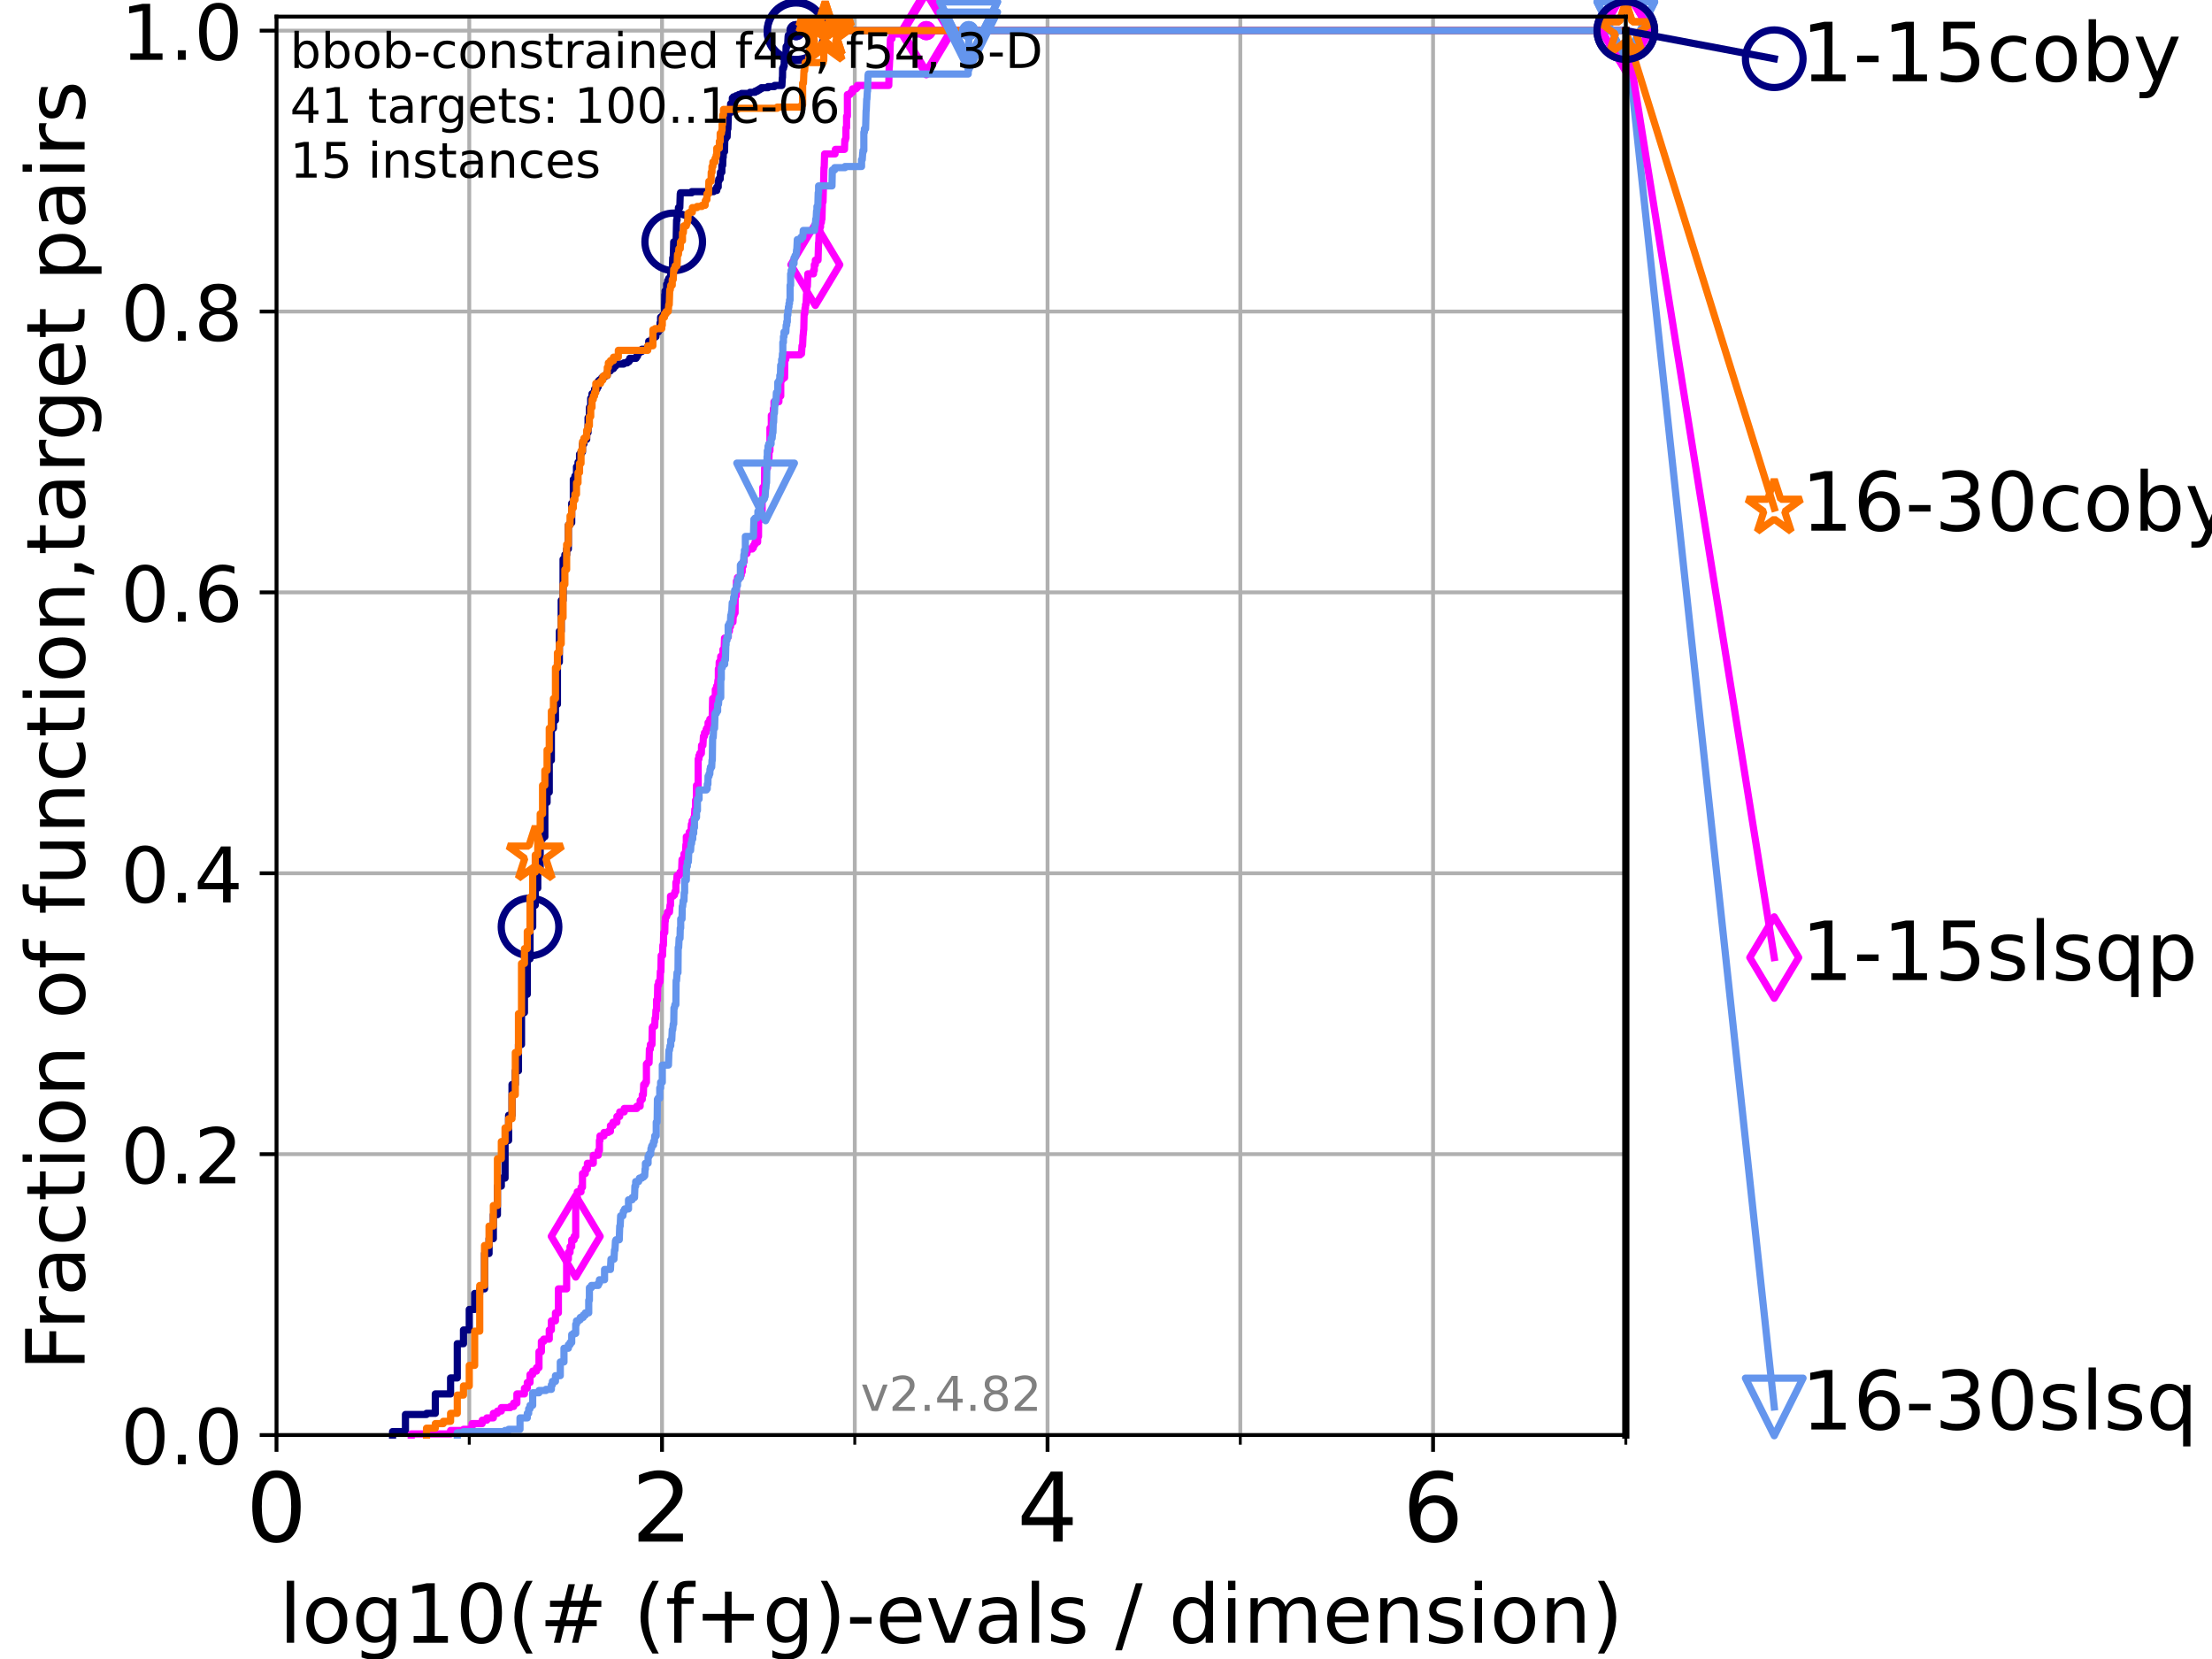 <?xml version="1.0" encoding="utf-8" standalone="no"?>
<!DOCTYPE svg PUBLIC "-//W3C//DTD SVG 1.1//EN"
  "http://www.w3.org/Graphics/SVG/1.1/DTD/svg11.dtd">
<!-- Created with matplotlib (https://matplotlib.org/) -->
<svg height="345.6pt" version="1.1" viewBox="0 0 460.8 345.6" width="460.8pt" xmlns="http://www.w3.org/2000/svg" xmlns:xlink="http://www.w3.org/1999/xlink">
 <defs>
  <style type="text/css">*{stroke-linecap:butt;stroke-linejoin:round;}</style>
 </defs>
 <g id="figure_1">
  <g id="patch_1">
   <path d="M 0 345.6 
L 460.8 345.6 
L 460.8 0 
L 0 0 
z
" style="fill:#ffffff;"/>
  </g>
  <g id="axes_1">
   <g id="patch_2">
    <path d="M 57.6 298.944 
L 338.688 298.944 
L 338.688 3.456 
L 57.6 3.456 
z
" style="fill:#ffffff;"/>
   </g>
   <g id="matplotlib.axis_1">
    <g id="xtick_1">
     <g id="line2d_1">
      <path clip-path="url(#pd2601deac8)" d="M 57.6 298.944 
L 57.6 3.456 
" style="fill:none;stroke:#b0b0b0;stroke-linecap:square;stroke-width:0.8;"/>
     </g>
     <g id="line2d_2">
      <defs>
       <path d="M 0 0 
L 0 3.5 
" id="m5ab09a2fa6" style="stroke:#000000;stroke-width:0.8;"/>
      </defs>
      <g>
       <use style="stroke:#000000;stroke-width:0.8;" x="57.6" xlink:href="#m5ab09a2fa6" y="298.944"/>
      </g>
     </g>
     <g id="text_1">
      <!-- 0 -->
      <g transform="translate(51.237 321.141)scale(0.2 -0.2)">
       <defs>
        <path d="M 31.781 66.406 
Q 24.172 66.406 20.328 58.906 
Q 16.5 51.422 16.5 36.375 
Q 16.5 21.391 20.328 13.891 
Q 24.172 6.391 31.781 6.391 
Q 39.453 6.391 43.281 13.891 
Q 47.125 21.391 47.125 36.375 
Q 47.125 51.422 43.281 58.906 
Q 39.453 66.406 31.781 66.406 
z
M 31.781 74.219 
Q 44.047 74.219 50.516 64.516 
Q 56.984 54.828 56.984 36.375 
Q 56.984 17.969 50.516 8.266 
Q 44.047 -1.422 31.781 -1.422 
Q 19.531 -1.422 13.062 8.266 
Q 6.594 17.969 6.594 36.375 
Q 6.594 54.828 13.062 64.516 
Q 19.531 74.219 31.781 74.219 
z
" id="DejaVuSans-48"/>
       </defs>
       <use xlink:href="#DejaVuSans-48"/>
      </g>
     </g>
    </g>
    <g id="xtick_2">
     <g id="line2d_3">
      <path clip-path="url(#pd2601deac8)" d="M 137.911 298.944 
L 137.911 3.456 
" style="fill:none;stroke:#b0b0b0;stroke-linecap:square;stroke-width:0.8;"/>
     </g>
     <g id="line2d_4">
      <g>
       <use style="stroke:#000000;stroke-width:0.8;" x="137.911" xlink:href="#m5ab09a2fa6" y="298.944"/>
      </g>
     </g>
     <g id="text_2">
      <!-- 2 -->
      <g transform="translate(131.548 321.141)scale(0.2 -0.2)">
       <defs>
        <path d="M 19.188 8.297 
L 53.609 8.297 
L 53.609 0 
L 7.328 0 
L 7.328 8.297 
Q 12.938 14.109 22.625 23.891 
Q 32.328 33.688 34.812 36.531 
Q 39.547 41.844 41.422 45.531 
Q 43.312 49.219 43.312 52.781 
Q 43.312 58.594 39.234 62.25 
Q 35.156 65.922 28.609 65.922 
Q 23.969 65.922 18.812 64.312 
Q 13.672 62.703 7.812 59.422 
L 7.812 69.391 
Q 13.766 71.781 18.938 73 
Q 24.125 74.219 28.422 74.219 
Q 39.75 74.219 46.484 68.547 
Q 53.219 62.891 53.219 53.422 
Q 53.219 48.922 51.531 44.891 
Q 49.859 40.875 45.406 35.406 
Q 44.188 33.984 37.641 27.219 
Q 31.109 20.453 19.188 8.297 
z
" id="DejaVuSans-50"/>
       </defs>
       <use xlink:href="#DejaVuSans-50"/>
      </g>
     </g>
    </g>
    <g id="xtick_3">
     <g id="line2d_5">
      <path clip-path="url(#pd2601deac8)" d="M 218.222 298.944 
L 218.222 3.456 
" style="fill:none;stroke:#b0b0b0;stroke-linecap:square;stroke-width:0.8;"/>
     </g>
     <g id="line2d_6">
      <g>
       <use style="stroke:#000000;stroke-width:0.8;" x="218.222" xlink:href="#m5ab09a2fa6" y="298.944"/>
      </g>
     </g>
     <g id="text_3">
      <!-- 4 -->
      <g transform="translate(211.859 321.141)scale(0.2 -0.2)">
       <defs>
        <path d="M 37.797 64.312 
L 12.891 25.391 
L 37.797 25.391 
z
M 35.203 72.906 
L 47.609 72.906 
L 47.609 25.391 
L 58.016 25.391 
L 58.016 17.188 
L 47.609 17.188 
L 47.609 0 
L 37.797 0 
L 37.797 17.188 
L 4.891 17.188 
L 4.891 26.703 
z
" id="DejaVuSans-52"/>
       </defs>
       <use xlink:href="#DejaVuSans-52"/>
      </g>
     </g>
    </g>
    <g id="xtick_4">
     <g id="line2d_7">
      <path clip-path="url(#pd2601deac8)" d="M 298.533 298.944 
L 298.533 3.456 
" style="fill:none;stroke:#b0b0b0;stroke-linecap:square;stroke-width:0.8;"/>
     </g>
     <g id="line2d_8">
      <g>
       <use style="stroke:#000000;stroke-width:0.8;" x="298.533" xlink:href="#m5ab09a2fa6" y="298.944"/>
      </g>
     </g>
     <g id="text_4">
      <!-- 6 -->
      <g transform="translate(292.17 321.141)scale(0.2 -0.2)">
       <defs>
        <path d="M 33.016 40.375 
Q 26.375 40.375 22.484 35.828 
Q 18.609 31.297 18.609 23.391 
Q 18.609 15.531 22.484 10.953 
Q 26.375 6.391 33.016 6.391 
Q 39.656 6.391 43.531 10.953 
Q 47.406 15.531 47.406 23.391 
Q 47.406 31.297 43.531 35.828 
Q 39.656 40.375 33.016 40.375 
z
M 52.594 71.297 
L 52.594 62.312 
Q 48.875 64.062 45.094 64.984 
Q 41.312 65.922 37.594 65.922 
Q 27.828 65.922 22.672 59.328 
Q 17.531 52.734 16.797 39.406 
Q 19.672 43.656 24.016 45.922 
Q 28.375 48.188 33.594 48.188 
Q 44.578 48.188 50.953 41.516 
Q 57.328 34.859 57.328 23.391 
Q 57.328 12.156 50.688 5.359 
Q 44.047 -1.422 33.016 -1.422 
Q 20.359 -1.422 13.672 8.266 
Q 6.984 17.969 6.984 36.375 
Q 6.984 53.656 15.188 63.938 
Q 23.391 74.219 37.203 74.219 
Q 40.922 74.219 44.703 73.484 
Q 48.484 72.75 52.594 71.297 
z
" id="DejaVuSans-54"/>
       </defs>
       <use xlink:href="#DejaVuSans-54"/>
      </g>
     </g>
    </g>
    <g id="xtick_5">
     <g id="line2d_9">
      <path clip-path="url(#pd2601deac8)" d="M 97.755 298.944 
L 97.755 3.456 
" style="fill:none;stroke:#b0b0b0;stroke-linecap:square;stroke-width:0.8;"/>
     </g>
     <g id="line2d_10">
      <defs>
       <path d="M 0 0 
L 0 2 
" id="mb3ed222c3a" style="stroke:#000000;stroke-width:0.6;"/>
      </defs>
      <g>
       <use style="stroke:#000000;stroke-width:0.6;" x="97.755" xlink:href="#mb3ed222c3a" y="298.944"/>
      </g>
     </g>
    </g>
    <g id="xtick_6">
     <g id="line2d_11">
      <path clip-path="url(#pd2601deac8)" d="M 178.066 298.944 
L 178.066 3.456 
" style="fill:none;stroke:#b0b0b0;stroke-linecap:square;stroke-width:0.8;"/>
     </g>
     <g id="line2d_12">
      <g>
       <use style="stroke:#000000;stroke-width:0.6;" x="178.066" xlink:href="#mb3ed222c3a" y="298.944"/>
      </g>
     </g>
    </g>
    <g id="xtick_7">
     <g id="line2d_13">
      <path clip-path="url(#pd2601deac8)" d="M 258.377 298.944 
L 258.377 3.456 
" style="fill:none;stroke:#b0b0b0;stroke-linecap:square;stroke-width:0.8;"/>
     </g>
     <g id="line2d_14">
      <g>
       <use style="stroke:#000000;stroke-width:0.6;" x="258.377" xlink:href="#mb3ed222c3a" y="298.944"/>
      </g>
     </g>
    </g>
    <g id="xtick_8">
     <g id="line2d_15">
      <path clip-path="url(#pd2601deac8)" d="M 338.688 298.944 
L 338.688 3.456 
" style="fill:none;stroke:#b0b0b0;stroke-linecap:square;stroke-width:0.8;"/>
     </g>
     <g id="line2d_16">
      <g>
       <use style="stroke:#000000;stroke-width:0.6;" x="338.688" xlink:href="#mb3ed222c3a" y="298.944"/>
      </g>
     </g>
    </g>
    <g id="text_5">
     <!-- log10(# (f+g)-evals / dimension) -->
     <g transform="translate(58.145 342.218)scale(0.17 -0.17)">
      <defs>
       <path d="M 9.422 75.984 
L 18.406 75.984 
L 18.406 0 
L 9.422 0 
z
" id="DejaVuSans-108"/>
       <path d="M 30.609 48.391 
Q 23.391 48.391 19.188 42.75 
Q 14.984 37.109 14.984 27.297 
Q 14.984 17.484 19.156 11.844 
Q 23.344 6.203 30.609 6.203 
Q 37.797 6.203 41.984 11.859 
Q 46.188 17.531 46.188 27.297 
Q 46.188 37.016 41.984 42.703 
Q 37.797 48.391 30.609 48.391 
z
M 30.609 56 
Q 42.328 56 49.016 48.375 
Q 55.719 40.766 55.719 27.297 
Q 55.719 13.875 49.016 6.219 
Q 42.328 -1.422 30.609 -1.422 
Q 18.844 -1.422 12.172 6.219 
Q 5.516 13.875 5.516 27.297 
Q 5.516 40.766 12.172 48.375 
Q 18.844 56 30.609 56 
z
" id="DejaVuSans-111"/>
       <path d="M 45.406 27.984 
Q 45.406 37.75 41.375 43.109 
Q 37.359 48.484 30.078 48.484 
Q 22.859 48.484 18.828 43.109 
Q 14.797 37.75 14.797 27.984 
Q 14.797 18.266 18.828 12.891 
Q 22.859 7.516 30.078 7.516 
Q 37.359 7.516 41.375 12.891 
Q 45.406 18.266 45.406 27.984 
z
M 54.391 6.781 
Q 54.391 -7.172 48.188 -13.984 
Q 42 -20.797 29.203 -20.797 
Q 24.469 -20.797 20.266 -20.094 
Q 16.062 -19.391 12.109 -17.922 
L 12.109 -9.188 
Q 16.062 -11.328 19.922 -12.344 
Q 23.781 -13.375 27.781 -13.375 
Q 36.625 -13.375 41.016 -8.766 
Q 45.406 -4.156 45.406 5.172 
L 45.406 9.625 
Q 42.625 4.781 38.281 2.391 
Q 33.938 0 27.875 0 
Q 17.828 0 11.672 7.656 
Q 5.516 15.328 5.516 27.984 
Q 5.516 40.672 11.672 48.328 
Q 17.828 56 27.875 56 
Q 33.938 56 38.281 53.609 
Q 42.625 51.219 45.406 46.391 
L 45.406 54.688 
L 54.391 54.688 
z
" id="DejaVuSans-103"/>
       <path d="M 12.406 8.297 
L 28.516 8.297 
L 28.516 63.922 
L 10.984 60.406 
L 10.984 69.391 
L 28.422 72.906 
L 38.281 72.906 
L 38.281 8.297 
L 54.391 8.297 
L 54.391 0 
L 12.406 0 
z
" id="DejaVuSans-49"/>
       <path d="M 31 75.875 
Q 24.469 64.656 21.281 53.656 
Q 18.109 42.672 18.109 31.391 
Q 18.109 20.125 21.312 9.062 
Q 24.516 -2 31 -13.188 
L 23.188 -13.188 
Q 15.875 -1.703 12.234 9.375 
Q 8.594 20.453 8.594 31.391 
Q 8.594 42.281 12.203 53.312 
Q 15.828 64.359 23.188 75.875 
z
" id="DejaVuSans-40"/>
       <path d="M 51.125 44 
L 36.922 44 
L 32.812 27.688 
L 47.125 27.688 
z
M 43.797 71.781 
L 38.719 51.516 
L 52.984 51.516 
L 58.109 71.781 
L 65.922 71.781 
L 60.891 51.516 
L 76.125 51.516 
L 76.125 44 
L 58.984 44 
L 54.984 27.688 
L 70.516 27.688 
L 70.516 20.219 
L 53.078 20.219 
L 48 0 
L 40.188 0 
L 45.219 20.219 
L 30.906 20.219 
L 25.875 0 
L 18.016 0 
L 23.094 20.219 
L 7.719 20.219 
L 7.719 27.688 
L 24.906 27.688 
L 29 44 
L 13.281 44 
L 13.281 51.516 
L 30.906 51.516 
L 35.891 71.781 
z
" id="DejaVuSans-35"/>
       <path id="DejaVuSans-32"/>
       <path d="M 37.109 75.984 
L 37.109 68.5 
L 28.516 68.5 
Q 23.688 68.5 21.797 66.547 
Q 19.922 64.594 19.922 59.516 
L 19.922 54.688 
L 34.719 54.688 
L 34.719 47.703 
L 19.922 47.703 
L 19.922 0 
L 10.891 0 
L 10.891 47.703 
L 2.297 47.703 
L 2.297 54.688 
L 10.891 54.688 
L 10.891 58.5 
Q 10.891 67.625 15.141 71.797 
Q 19.391 75.984 28.609 75.984 
z
" id="DejaVuSans-102"/>
       <path d="M 46 62.703 
L 46 35.5 
L 73.188 35.5 
L 73.188 27.203 
L 46 27.203 
L 46 0 
L 37.797 0 
L 37.797 27.203 
L 10.594 27.203 
L 10.594 35.5 
L 37.797 35.5 
L 37.797 62.703 
z
" id="DejaVuSans-43"/>
       <path d="M 8.016 75.875 
L 15.828 75.875 
Q 23.141 64.359 26.781 53.312 
Q 30.422 42.281 30.422 31.391 
Q 30.422 20.453 26.781 9.375 
Q 23.141 -1.703 15.828 -13.188 
L 8.016 -13.188 
Q 14.5 -2 17.703 9.062 
Q 20.906 20.125 20.906 31.391 
Q 20.906 42.672 17.703 53.656 
Q 14.5 64.656 8.016 75.875 
z
" id="DejaVuSans-41"/>
       <path d="M 4.891 31.391 
L 31.203 31.391 
L 31.203 23.391 
L 4.891 23.391 
z
" id="DejaVuSans-45"/>
       <path d="M 56.203 29.594 
L 56.203 25.203 
L 14.891 25.203 
Q 15.484 15.922 20.484 11.062 
Q 25.484 6.203 34.422 6.203 
Q 39.594 6.203 44.453 7.469 
Q 49.312 8.734 54.109 11.281 
L 54.109 2.781 
Q 49.266 0.734 44.188 -0.344 
Q 39.109 -1.422 33.891 -1.422 
Q 20.797 -1.422 13.156 6.188 
Q 5.516 13.812 5.516 26.812 
Q 5.516 40.234 12.766 48.109 
Q 20.016 56 32.328 56 
Q 43.359 56 49.781 48.891 
Q 56.203 41.797 56.203 29.594 
z
M 47.219 32.234 
Q 47.125 39.594 43.094 43.984 
Q 39.062 48.391 32.422 48.391 
Q 24.906 48.391 20.391 44.141 
Q 15.875 39.891 15.188 32.172 
z
" id="DejaVuSans-101"/>
       <path d="M 2.984 54.688 
L 12.5 54.688 
L 29.594 8.797 
L 46.688 54.688 
L 56.203 54.688 
L 35.688 0 
L 23.484 0 
z
" id="DejaVuSans-118"/>
       <path d="M 34.281 27.484 
Q 23.391 27.484 19.188 25 
Q 14.984 22.516 14.984 16.5 
Q 14.984 11.719 18.141 8.906 
Q 21.297 6.109 26.703 6.109 
Q 34.188 6.109 38.703 11.406 
Q 43.219 16.703 43.219 25.484 
L 43.219 27.484 
z
M 52.203 31.203 
L 52.203 0 
L 43.219 0 
L 43.219 8.297 
Q 40.141 3.328 35.547 0.953 
Q 30.953 -1.422 24.312 -1.422 
Q 15.922 -1.422 10.953 3.297 
Q 6 8.016 6 15.922 
Q 6 25.141 12.172 29.828 
Q 18.359 34.516 30.609 34.516 
L 43.219 34.516 
L 43.219 35.406 
Q 43.219 41.609 39.141 45 
Q 35.062 48.391 27.688 48.391 
Q 23 48.391 18.547 47.266 
Q 14.109 46.141 10.016 43.891 
L 10.016 52.203 
Q 14.938 54.109 19.578 55.047 
Q 24.219 56 28.609 56 
Q 40.484 56 46.344 49.844 
Q 52.203 43.703 52.203 31.203 
z
" id="DejaVuSans-97"/>
       <path d="M 44.281 53.078 
L 44.281 44.578 
Q 40.484 46.531 36.375 47.5 
Q 32.281 48.484 27.875 48.484 
Q 21.188 48.484 17.844 46.438 
Q 14.5 44.391 14.5 40.281 
Q 14.5 37.156 16.891 35.375 
Q 19.281 33.594 26.516 31.984 
L 29.594 31.297 
Q 39.156 29.25 43.188 25.516 
Q 47.219 21.781 47.219 15.094 
Q 47.219 7.469 41.188 3.016 
Q 35.156 -1.422 24.609 -1.422 
Q 20.219 -1.422 15.453 -0.562 
Q 10.688 0.297 5.422 2 
L 5.422 11.281 
Q 10.406 8.688 15.234 7.391 
Q 20.062 6.109 24.812 6.109 
Q 31.156 6.109 34.562 8.281 
Q 37.984 10.453 37.984 14.406 
Q 37.984 18.062 35.516 20.016 
Q 33.062 21.969 24.703 23.781 
L 21.578 24.516 
Q 13.234 26.266 9.516 29.906 
Q 5.812 33.547 5.812 39.891 
Q 5.812 47.609 11.281 51.797 
Q 16.75 56 26.812 56 
Q 31.781 56 36.172 55.266 
Q 40.578 54.547 44.281 53.078 
z
" id="DejaVuSans-115"/>
       <path d="M 25.391 72.906 
L 33.688 72.906 
L 8.297 -9.281 
L 0 -9.281 
z
" id="DejaVuSans-47"/>
       <path d="M 45.406 46.391 
L 45.406 75.984 
L 54.391 75.984 
L 54.391 0 
L 45.406 0 
L 45.406 8.203 
Q 42.578 3.328 38.25 0.953 
Q 33.938 -1.422 27.875 -1.422 
Q 17.969 -1.422 11.734 6.484 
Q 5.516 14.406 5.516 27.297 
Q 5.516 40.188 11.734 48.094 
Q 17.969 56 27.875 56 
Q 33.938 56 38.25 53.625 
Q 42.578 51.266 45.406 46.391 
z
M 14.797 27.297 
Q 14.797 17.391 18.875 11.75 
Q 22.953 6.109 30.078 6.109 
Q 37.203 6.109 41.297 11.75 
Q 45.406 17.391 45.406 27.297 
Q 45.406 37.203 41.297 42.844 
Q 37.203 48.484 30.078 48.484 
Q 22.953 48.484 18.875 42.844 
Q 14.797 37.203 14.797 27.297 
z
" id="DejaVuSans-100"/>
       <path d="M 9.422 54.688 
L 18.406 54.688 
L 18.406 0 
L 9.422 0 
z
M 9.422 75.984 
L 18.406 75.984 
L 18.406 64.594 
L 9.422 64.594 
z
" id="DejaVuSans-105"/>
       <path d="M 52 44.188 
Q 55.375 50.25 60.062 53.125 
Q 64.75 56 71.094 56 
Q 79.641 56 84.281 50.016 
Q 88.922 44.047 88.922 33.016 
L 88.922 0 
L 79.891 0 
L 79.891 32.719 
Q 79.891 40.578 77.094 44.375 
Q 74.312 48.188 68.609 48.188 
Q 61.625 48.188 57.562 43.547 
Q 53.516 38.922 53.516 30.906 
L 53.516 0 
L 44.484 0 
L 44.484 32.719 
Q 44.484 40.625 41.703 44.406 
Q 38.922 48.188 33.109 48.188 
Q 26.219 48.188 22.156 43.531 
Q 18.109 38.875 18.109 30.906 
L 18.109 0 
L 9.078 0 
L 9.078 54.688 
L 18.109 54.688 
L 18.109 46.188 
Q 21.188 51.219 25.484 53.609 
Q 29.781 56 35.688 56 
Q 41.656 56 45.828 52.969 
Q 50 49.953 52 44.188 
z
" id="DejaVuSans-109"/>
       <path d="M 54.891 33.016 
L 54.891 0 
L 45.906 0 
L 45.906 32.719 
Q 45.906 40.484 42.875 44.328 
Q 39.844 48.188 33.797 48.188 
Q 26.516 48.188 22.312 43.547 
Q 18.109 38.922 18.109 30.906 
L 18.109 0 
L 9.078 0 
L 9.078 54.688 
L 18.109 54.688 
L 18.109 46.188 
Q 21.344 51.125 25.703 53.562 
Q 30.078 56 35.797 56 
Q 45.219 56 50.047 50.172 
Q 54.891 44.344 54.891 33.016 
z
" id="DejaVuSans-110"/>
      </defs>
      <use xlink:href="#DejaVuSans-108"/>
      <use x="27.783" xlink:href="#DejaVuSans-111"/>
      <use x="88.965" xlink:href="#DejaVuSans-103"/>
      <use x="152.441" xlink:href="#DejaVuSans-49"/>
      <use x="216.064" xlink:href="#DejaVuSans-48"/>
      <use x="279.688" xlink:href="#DejaVuSans-40"/>
      <use x="318.701" xlink:href="#DejaVuSans-35"/>
      <use x="402.49" xlink:href="#DejaVuSans-32"/>
      <use x="434.277" xlink:href="#DejaVuSans-40"/>
      <use x="473.291" xlink:href="#DejaVuSans-102"/>
      <use x="508.496" xlink:href="#DejaVuSans-43"/>
      <use x="592.285" xlink:href="#DejaVuSans-103"/>
      <use x="655.762" xlink:href="#DejaVuSans-41"/>
      <use x="694.775" xlink:href="#DejaVuSans-45"/>
      <use x="730.859" xlink:href="#DejaVuSans-101"/>
      <use x="792.383" xlink:href="#DejaVuSans-118"/>
      <use x="851.562" xlink:href="#DejaVuSans-97"/>
      <use x="912.842" xlink:href="#DejaVuSans-108"/>
      <use x="940.625" xlink:href="#DejaVuSans-115"/>
      <use x="992.725" xlink:href="#DejaVuSans-32"/>
      <use x="1024.512" xlink:href="#DejaVuSans-47"/>
      <use x="1058.203" xlink:href="#DejaVuSans-32"/>
      <use x="1089.99" xlink:href="#DejaVuSans-100"/>
      <use x="1153.467" xlink:href="#DejaVuSans-105"/>
      <use x="1181.25" xlink:href="#DejaVuSans-109"/>
      <use x="1278.662" xlink:href="#DejaVuSans-101"/>
      <use x="1340.186" xlink:href="#DejaVuSans-110"/>
      <use x="1403.564" xlink:href="#DejaVuSans-115"/>
      <use x="1455.664" xlink:href="#DejaVuSans-105"/>
      <use x="1483.447" xlink:href="#DejaVuSans-111"/>
      <use x="1544.629" xlink:href="#DejaVuSans-110"/>
      <use x="1608.008" xlink:href="#DejaVuSans-41"/>
     </g>
    </g>
   </g>
   <g id="matplotlib.axis_2">
    <g id="ytick_1">
     <g id="line2d_17">
      <path clip-path="url(#pd2601deac8)" d="M 57.6 298.944 
L 338.688 298.944 
" style="fill:none;stroke:#b0b0b0;stroke-linecap:square;stroke-width:0.8;"/>
     </g>
     <g id="line2d_18">
      <defs>
       <path d="M 0 0 
L -3.5 0 
" id="m4e7dc3faea" style="stroke:#000000;stroke-width:0.8;"/>
      </defs>
      <g>
       <use style="stroke:#000000;stroke-width:0.8;" x="57.6" xlink:href="#m4e7dc3faea" y="298.944"/>
      </g>
     </g>
     <g id="text_6">
      <!-- 0.0 -->
      <g transform="translate(25.155 305.023)scale(0.16 -0.16)">
       <defs>
        <path d="M 10.688 12.406 
L 21 12.406 
L 21 0 
L 10.688 0 
z
" id="DejaVuSans-46"/>
       </defs>
       <use xlink:href="#DejaVuSans-48"/>
       <use x="63.623" xlink:href="#DejaVuSans-46"/>
       <use x="95.41" xlink:href="#DejaVuSans-48"/>
      </g>
     </g>
    </g>
    <g id="ytick_2">
     <g id="line2d_19">
      <path clip-path="url(#pd2601deac8)" d="M 57.6 240.432 
L 338.688 240.432 
" style="fill:none;stroke:#b0b0b0;stroke-linecap:square;stroke-width:0.8;"/>
     </g>
     <g id="line2d_20">
      <g>
       <use style="stroke:#000000;stroke-width:0.8;" x="57.6" xlink:href="#m4e7dc3faea" y="240.432"/>
      </g>
     </g>
     <g id="text_7">
      <!-- 0.2 -->
      <g transform="translate(25.155 246.51)scale(0.16 -0.16)">
       <use xlink:href="#DejaVuSans-48"/>
       <use x="63.623" xlink:href="#DejaVuSans-46"/>
       <use x="95.41" xlink:href="#DejaVuSans-50"/>
      </g>
     </g>
    </g>
    <g id="ytick_3">
     <g id="line2d_21">
      <path clip-path="url(#pd2601deac8)" d="M 57.6 181.919 
L 338.688 181.919 
" style="fill:none;stroke:#b0b0b0;stroke-linecap:square;stroke-width:0.8;"/>
     </g>
     <g id="line2d_22">
      <g>
       <use style="stroke:#000000;stroke-width:0.8;" x="57.6" xlink:href="#m4e7dc3faea" y="181.919"/>
      </g>
     </g>
     <g id="text_8">
      <!-- 0.4 -->
      <g transform="translate(25.155 187.998)scale(0.16 -0.16)">
       <use xlink:href="#DejaVuSans-48"/>
       <use x="63.623" xlink:href="#DejaVuSans-46"/>
       <use x="95.41" xlink:href="#DejaVuSans-52"/>
      </g>
     </g>
    </g>
    <g id="ytick_4">
     <g id="line2d_23">
      <path clip-path="url(#pd2601deac8)" d="M 57.6 123.407 
L 338.688 123.407 
" style="fill:none;stroke:#b0b0b0;stroke-linecap:square;stroke-width:0.8;"/>
     </g>
     <g id="line2d_24">
      <g>
       <use style="stroke:#000000;stroke-width:0.8;" x="57.6" xlink:href="#m4e7dc3faea" y="123.407"/>
      </g>
     </g>
     <g id="text_9">
      <!-- 0.6 -->
      <g transform="translate(25.155 129.485)scale(0.16 -0.16)">
       <use xlink:href="#DejaVuSans-48"/>
       <use x="63.623" xlink:href="#DejaVuSans-46"/>
       <use x="95.41" xlink:href="#DejaVuSans-54"/>
      </g>
     </g>
    </g>
    <g id="ytick_5">
     <g id="line2d_25">
      <path clip-path="url(#pd2601deac8)" d="M 57.6 64.894 
L 338.688 64.894 
" style="fill:none;stroke:#b0b0b0;stroke-linecap:square;stroke-width:0.8;"/>
     </g>
     <g id="line2d_26">
      <g>
       <use style="stroke:#000000;stroke-width:0.8;" x="57.6" xlink:href="#m4e7dc3faea" y="64.894"/>
      </g>
     </g>
     <g id="text_10">
      <!-- 0.8 -->
      <g transform="translate(25.155 70.973)scale(0.16 -0.16)">
       <defs>
        <path d="M 31.781 34.625 
Q 24.75 34.625 20.719 30.859 
Q 16.703 27.094 16.703 20.516 
Q 16.703 13.922 20.719 10.156 
Q 24.75 6.391 31.781 6.391 
Q 38.812 6.391 42.859 10.172 
Q 46.922 13.969 46.922 20.516 
Q 46.922 27.094 42.891 30.859 
Q 38.875 34.625 31.781 34.625 
z
M 21.922 38.812 
Q 15.578 40.375 12.031 44.719 
Q 8.5 49.078 8.5 55.328 
Q 8.5 64.062 14.719 69.141 
Q 20.953 74.219 31.781 74.219 
Q 42.672 74.219 48.875 69.141 
Q 55.078 64.062 55.078 55.328 
Q 55.078 49.078 51.531 44.719 
Q 48 40.375 41.703 38.812 
Q 48.828 37.156 52.797 32.312 
Q 56.781 27.484 56.781 20.516 
Q 56.781 9.906 50.312 4.234 
Q 43.844 -1.422 31.781 -1.422 
Q 19.734 -1.422 13.25 4.234 
Q 6.781 9.906 6.781 20.516 
Q 6.781 27.484 10.781 32.312 
Q 14.797 37.156 21.922 38.812 
z
M 18.312 54.391 
Q 18.312 48.734 21.844 45.562 
Q 25.391 42.391 31.781 42.391 
Q 38.141 42.391 41.719 45.562 
Q 45.312 48.734 45.312 54.391 
Q 45.312 60.062 41.719 63.234 
Q 38.141 66.406 31.781 66.406 
Q 25.391 66.406 21.844 63.234 
Q 18.312 60.062 18.312 54.391 
z
" id="DejaVuSans-56"/>
       </defs>
       <use xlink:href="#DejaVuSans-48"/>
       <use x="63.623" xlink:href="#DejaVuSans-46"/>
       <use x="95.41" xlink:href="#DejaVuSans-56"/>
      </g>
     </g>
    </g>
    <g id="ytick_6">
     <g id="line2d_27">
      <path clip-path="url(#pd2601deac8)" d="M 57.6 6.382 
L 338.688 6.382 
" style="fill:none;stroke:#b0b0b0;stroke-linecap:square;stroke-width:0.8;"/>
     </g>
     <g id="line2d_28">
      <g>
       <use style="stroke:#000000;stroke-width:0.8;" x="57.6" xlink:href="#m4e7dc3faea" y="6.382"/>
      </g>
     </g>
     <g id="text_11">
      <!-- 1.0 -->
      <g transform="translate(25.155 12.46)scale(0.16 -0.16)">
       <use xlink:href="#DejaVuSans-49"/>
       <use x="63.623" xlink:href="#DejaVuSans-46"/>
       <use x="95.41" xlink:href="#DejaVuSans-48"/>
      </g>
     </g>
    </g>
    <g id="text_12">
     <!-- Fraction of function,target pairs -->
     <g transform="translate(17.62 285.585)rotate(-90)scale(0.17 -0.17)">
      <defs>
       <path d="M 9.812 72.906 
L 51.703 72.906 
L 51.703 64.594 
L 19.672 64.594 
L 19.672 43.109 
L 48.578 43.109 
L 48.578 34.812 
L 19.672 34.812 
L 19.672 0 
L 9.812 0 
z
" id="DejaVuSans-70"/>
       <path d="M 41.109 46.297 
Q 39.594 47.172 37.812 47.578 
Q 36.031 48 33.891 48 
Q 26.266 48 22.188 43.047 
Q 18.109 38.094 18.109 28.812 
L 18.109 0 
L 9.078 0 
L 9.078 54.688 
L 18.109 54.688 
L 18.109 46.188 
Q 20.953 51.172 25.484 53.578 
Q 30.031 56 36.531 56 
Q 37.453 56 38.578 55.875 
Q 39.703 55.766 41.062 55.516 
z
" id="DejaVuSans-114"/>
       <path d="M 48.781 52.594 
L 48.781 44.188 
Q 44.969 46.297 41.141 47.344 
Q 37.312 48.391 33.406 48.391 
Q 24.656 48.391 19.812 42.844 
Q 14.984 37.312 14.984 27.297 
Q 14.984 17.281 19.812 11.734 
Q 24.656 6.203 33.406 6.203 
Q 37.312 6.203 41.141 7.25 
Q 44.969 8.297 48.781 10.406 
L 48.781 2.094 
Q 45.016 0.344 40.984 -0.531 
Q 36.969 -1.422 32.422 -1.422 
Q 20.062 -1.422 12.781 6.344 
Q 5.516 14.109 5.516 27.297 
Q 5.516 40.672 12.859 48.328 
Q 20.219 56 33.016 56 
Q 37.156 56 41.109 55.141 
Q 45.062 54.297 48.781 52.594 
z
" id="DejaVuSans-99"/>
       <path d="M 18.312 70.219 
L 18.312 54.688 
L 36.812 54.688 
L 36.812 47.703 
L 18.312 47.703 
L 18.312 18.016 
Q 18.312 11.328 20.141 9.422 
Q 21.969 7.516 27.594 7.516 
L 36.812 7.516 
L 36.812 0 
L 27.594 0 
Q 17.188 0 13.234 3.875 
Q 9.281 7.766 9.281 18.016 
L 9.281 47.703 
L 2.688 47.703 
L 2.688 54.688 
L 9.281 54.688 
L 9.281 70.219 
z
" id="DejaVuSans-116"/>
       <path d="M 8.5 21.578 
L 8.5 54.688 
L 17.484 54.688 
L 17.484 21.922 
Q 17.484 14.156 20.5 10.266 
Q 23.531 6.391 29.594 6.391 
Q 36.859 6.391 41.078 11.031 
Q 45.312 15.672 45.312 23.688 
L 45.312 54.688 
L 54.297 54.688 
L 54.297 0 
L 45.312 0 
L 45.312 8.406 
Q 42.047 3.422 37.719 1 
Q 33.406 -1.422 27.688 -1.422 
Q 18.266 -1.422 13.375 4.438 
Q 8.5 10.297 8.5 21.578 
z
M 31.109 56 
z
" id="DejaVuSans-117"/>
       <path d="M 11.719 12.406 
L 22.016 12.406 
L 22.016 4 
L 14.016 -11.625 
L 7.719 -11.625 
L 11.719 4 
z
" id="DejaVuSans-44"/>
       <path d="M 18.109 8.203 
L 18.109 -20.797 
L 9.078 -20.797 
L 9.078 54.688 
L 18.109 54.688 
L 18.109 46.391 
Q 20.953 51.266 25.266 53.625 
Q 29.594 56 35.594 56 
Q 45.562 56 51.781 48.094 
Q 58.016 40.188 58.016 27.297 
Q 58.016 14.406 51.781 6.484 
Q 45.562 -1.422 35.594 -1.422 
Q 29.594 -1.422 25.266 0.953 
Q 20.953 3.328 18.109 8.203 
z
M 48.688 27.297 
Q 48.688 37.203 44.609 42.844 
Q 40.531 48.484 33.406 48.484 
Q 26.266 48.484 22.188 42.844 
Q 18.109 37.203 18.109 27.297 
Q 18.109 17.391 22.188 11.75 
Q 26.266 6.109 33.406 6.109 
Q 40.531 6.109 44.609 11.75 
Q 48.688 17.391 48.688 27.297 
z
" id="DejaVuSans-112"/>
      </defs>
      <use xlink:href="#DejaVuSans-70"/>
      <use x="50.27" xlink:href="#DejaVuSans-114"/>
      <use x="91.383" xlink:href="#DejaVuSans-97"/>
      <use x="152.662" xlink:href="#DejaVuSans-99"/>
      <use x="207.643" xlink:href="#DejaVuSans-116"/>
      <use x="246.852" xlink:href="#DejaVuSans-105"/>
      <use x="274.635" xlink:href="#DejaVuSans-111"/>
      <use x="335.816" xlink:href="#DejaVuSans-110"/>
      <use x="399.195" xlink:href="#DejaVuSans-32"/>
      <use x="430.982" xlink:href="#DejaVuSans-111"/>
      <use x="492.164" xlink:href="#DejaVuSans-102"/>
      <use x="527.369" xlink:href="#DejaVuSans-32"/>
      <use x="559.156" xlink:href="#DejaVuSans-102"/>
      <use x="594.361" xlink:href="#DejaVuSans-117"/>
      <use x="657.74" xlink:href="#DejaVuSans-110"/>
      <use x="721.119" xlink:href="#DejaVuSans-99"/>
      <use x="776.1" xlink:href="#DejaVuSans-116"/>
      <use x="815.309" xlink:href="#DejaVuSans-105"/>
      <use x="843.092" xlink:href="#DejaVuSans-111"/>
      <use x="904.273" xlink:href="#DejaVuSans-110"/>
      <use x="967.652" xlink:href="#DejaVuSans-44"/>
      <use x="999.439" xlink:href="#DejaVuSans-116"/>
      <use x="1038.648" xlink:href="#DejaVuSans-97"/>
      <use x="1099.928" xlink:href="#DejaVuSans-114"/>
      <use x="1139.291" xlink:href="#DejaVuSans-103"/>
      <use x="1202.768" xlink:href="#DejaVuSans-101"/>
      <use x="1264.291" xlink:href="#DejaVuSans-116"/>
      <use x="1303.5" xlink:href="#DejaVuSans-32"/>
      <use x="1335.287" xlink:href="#DejaVuSans-112"/>
      <use x="1398.764" xlink:href="#DejaVuSans-97"/>
      <use x="1460.043" xlink:href="#DejaVuSans-105"/>
      <use x="1487.826" xlink:href="#DejaVuSans-114"/>
      <use x="1528.939" xlink:href="#DejaVuSans-115"/>
     </g>
    </g>
   </g>
   <g id="line2d_29">
    <defs>
     <path d="M 0 1.5 
C 0.398 1.5 0.779 1.342 1.061 1.061 
C 1.342 0.779 1.5 0.398 1.5 0 
C 1.5 -0.398 1.342 -0.779 1.061 -1.061 
C 0.779 -1.342 0.398 -1.5 0 -1.5 
C -0.398 -1.5 -0.779 -1.342 -1.061 -1.061 
C -1.342 -0.779 -1.5 -0.398 -1.5 0 
C -1.5 0.398 -1.342 0.779 -1.061 1.061 
C -0.779 1.342 -0.398 1.5 0 1.5 
z
" id="mf58cb4fb6b" style="stroke:#000080;"/>
    </defs>
    <g>
     <use style="fill:#000080;stroke:#000080;" x="165.838" xlink:href="#mf58cb4fb6b" y="6.382"/>
     <use style="fill:#000080;stroke:#000080;" x="165.838" xlink:href="#mf58cb4fb6b" y="6.382"/>
    </g>
   </g>
   <g id="line2d_30">
    <path d="M 81.776 298.944 
L 81.776 298.23 
L 84.464 298.23 
L 84.464 294.663 
L 88.847 294.663 
L 88.847 294.425 
L 90.684 294.425 
L 90.684 290.381 
L 93.864 290.381 
L 93.864 287.051 
L 95.26 287.051 
L 95.26 279.916 
L 96.552 279.916 
L 96.552 277.061 
L 97.755 277.061 
L 97.755 272.78 
L 98.881 272.78 
L 98.881 269.45 
L 99.938 269.45 
L 99.938 268.498 
L 100.935 268.498 
L 100.935 261.125 
L 101.878 261.125 
L 101.878 258.033 
L 102.772 258.033 
L 102.772 253.038 
L 103.623 253.038 
L 103.623 247.091 
L 104.435 247.091 
L 104.435 245.426 
L 105.21 245.426 
L 105.21 237.577 
L 105.952 237.577 
L 105.952 232.344 
L 106.664 232.344 
L 106.664 225.922 
L 107.348 225.922 
L 107.348 223.068 
L 108.006 223.068 
L 108.006 217.597 
L 108.64 217.597 
L 108.64 210.937 
L 109.252 210.937 
L 109.252 207.132 
L 109.843 207.132 
L 109.843 199.758 
L 110.415 199.758 
L 110.415 193.098 
L 110.969 193.098 
L 110.969 188.579 
L 111.506 188.579 
L 111.506 185.011 
L 112.026 185.011 
L 112.026 181.443 
L 112.532 181.443 
L 112.532 174.783 
L 113.023 174.783 
L 113.023 174.308 
L 113.501 174.308 
L 113.501 167.172 
L 113.966 167.172 
L 113.966 165.031 
L 114.419 165.031 
L 114.419 158.371 
L 114.86 158.371 
L 114.86 151.711 
L 115.291 151.711 
L 115.291 150.046 
L 115.711 150.046 
L 115.711 146.716 
L 116.122 146.716 
L 116.122 137.916 
L 116.523 137.916 
L 116.523 131.494 
L 116.914 131.494 
L 116.914 125.072 
L 117.298 125.072 
L 117.298 116.509 
L 117.673 116.509 
L 117.673 115.557 
L 118.04 115.557 
L 118.04 114.368 
L 118.4 114.368 
L 118.4 109.373 
L 118.752 109.373 
L 118.752 108.897 
L 119.097 108.897 
L 119.097 104.854 
L 119.436 104.854 
L 119.436 99.859 
L 119.768 99.859 
L 119.768 99.145 
L 120.094 99.145 
L 120.094 97.242 
L 120.414 97.242 
L 120.414 96.291 
L 120.728 96.291 
L 120.728 94.626 
L 121.037 94.626 
L 121.037 94.15 
L 121.34 94.15 
L 121.34 92.485 
L 121.638 92.485 
L 121.638 91.534 
L 122.22 91.534 
L 122.22 90.107 
L 122.503 90.107 
L 122.503 87.015 
L 122.782 87.015 
L 122.782 84.874 
L 123.057 84.874 
L 123.057 82.971 
L 123.327 82.971 
L 123.327 82.02 
L 123.856 82.02 
L 123.856 81.068 
L 124.369 81.068 
L 124.369 80.593 
L 124.62 80.593 
L 124.62 79.403 
L 124.867 79.403 
L 124.867 79.165 
L 125.352 79.165 
L 125.352 78.69 
L 125.589 78.69 
L 125.589 78.452 
L 126.054 78.452 
L 126.054 78.214 
L 126.507 78.214 
L 126.507 77.5 
L 126.729 77.5 
L 126.729 77.263 
L 127.165 77.263 
L 127.165 76.787 
L 127.799 76.787 
L 127.799 76.311 
L 128.21 76.311 
L 128.21 76.073 
L 128.411 76.073 
L 128.411 75.835 
L 129.945 75.835 
L 129.945 75.598 
L 130.665 75.598 
L 130.665 75.36 
L 131.013 75.36 
L 131.013 75.122 
L 131.185 75.122 
L 131.185 74.646 
L 132.502 74.646 
L 132.502 74.408 
L 132.66 74.408 
L 132.66 74.17 
L 132.816 74.17 
L 132.816 73.457 
L 133.277 73.457 
L 133.277 73.219 
L 133.726 73.219 
L 133.726 72.743 
L 134.87 72.743 
L 134.87 72.505 
L 135.008 72.505 
L 135.008 72.03 
L 135.145 72.03 
L 135.145 71.078 
L 135.944 71.078 
L 135.944 70.365 
L 136.33 70.365 
L 136.33 70.127 
L 136.645 70.127 
L 136.645 69.175 
L 137.138 69.175 
L 137.138 68.938 
L 137.259 68.938 
L 137.259 68.7 
L 137.499 68.7 
L 137.499 67.273 
L 137.618 67.273 
L 137.618 66.083 
L 138.084 66.083 
L 138.084 65.608 
L 138.426 65.608 
L 138.483 61.326 
L 138.539 61.326 
L 138.539 60.613 
L 138.872 60.613 
L 138.872 59.186 
L 139.091 59.186 
L 139.091 58.472 
L 139.307 58.472 
L 139.307 57.996 
L 139.626 57.996 
L 139.731 57.045 
L 139.783 57.045 
L 139.835 56.331 
L 140.042 56.331 
L 140.145 53.715 
L 140.247 53.715 
L 140.348 50.385 
L 140.847 50.385 
L 140.944 45.866 
L 141.042 45.866 
L 141.042 44.201 
L 141.331 44.201 
L 141.331 43.249 
L 141.615 43.249 
L 141.709 40.395 
L 141.756 40.395 
L 141.756 40.157 
L 144.108 40.157 
L 144.108 39.919 
L 148.671 39.919 
L 148.671 39.681 
L 149.317 39.681 
L 149.317 38.968 
L 149.617 38.968 
L 149.617 37.779 
L 149.735 37.779 
L 149.735 37.303 
L 150.028 37.303 
L 150.086 35.876 
L 150.373 35.876 
L 150.373 34.449 
L 150.543 34.449 
L 150.599 32.784 
L 150.655 32.784 
L 150.683 31.594 
L 150.933 31.594 
L 150.988 28.978 
L 151.152 28.978 
L 151.152 28.502 
L 151.475 28.502 
L 151.528 26.837 
L 151.635 26.837 
L 151.74 23.745 
L 151.793 23.745 
L 151.793 23.507 
L 152.13 23.507 
L 152.207 21.604 
L 152.562 21.604 
L 152.562 20.415 
L 152.786 20.415 
L 152.786 20.177 
L 153.323 20.177 
L 153.323 19.939 
L 153.89 19.939 
L 153.89 19.702 
L 154.485 19.702 
L 154.485 19.464 
L 156.236 19.464 
L 156.236 19.226 
L 157.301 19.226 
L 157.301 18.988 
L 157.791 18.988 
L 157.791 18.75 
L 158.195 18.75 
L 158.195 18.512 
L 158.591 18.512 
L 158.591 18.274 
L 159.989 18.274 
L 159.989 18.037 
L 161.345 18.037 
L 161.345 17.799 
L 162.882 17.799 
L 162.979 16.134 
L 163.007 16.134 
L 163.034 14.231 
L 163.226 14.231 
L 163.226 13.755 
L 163.362 13.755 
L 163.362 12.804 
L 163.55 12.804 
L 163.63 11.852 
L 163.696 11.852 
L 163.762 9.712 
L 163.92 9.712 
L 163.92 9.474 
L 164.076 9.474 
L 164.18 7.571 
L 164.218 7.571 
L 164.218 7.333 
L 164.625 7.333 
L 164.625 7.095 
L 165.022 7.095 
L 165.022 6.857 
L 165.578 6.857 
L 165.578 6.619 
L 165.838 6.619 
L 165.838 6.382 
L 338.688 6.382 
L 338.688 6.382 
" style="fill:none;stroke:#000080;stroke-linecap:square;stroke-width:1.5;"/>
   </g>
   <g id="line2d_31">
    <defs>
     <path d="M 0 6 
C 1.591 6 3.117 5.368 4.243 4.243 
C 5.368 3.117 6 1.591 6 0 
C 6 -1.591 5.368 -3.117 4.243 -4.243 
C 3.117 -5.368 1.591 -6 0 -6 
C -1.591 -6 -3.117 -5.368 -4.243 -4.243 
C -5.368 -3.117 -6 -1.591 -6 0 
C -6 1.591 -5.368 3.117 -4.243 4.243 
C -3.117 5.368 -1.591 6 0 6 
z
" id="m4d9294a6dc" style="stroke:#000080;stroke-width:1.5;"/>
    </defs>
    <g>
     <use style="fill-opacity:0;stroke:#000080;stroke-width:1.5;" x="110.415" xlink:href="#m4d9294a6dc" y="193.098"/>
     <use style="fill-opacity:0;stroke:#000080;stroke-width:1.5;" x="140.348" xlink:href="#m4d9294a6dc" y="50.385"/>
     <use style="fill-opacity:0;stroke:#000080;stroke-width:1.5;" x="165.838" xlink:href="#m4d9294a6dc" y="6.619"/>
     <use style="fill-opacity:0;stroke:#000080;stroke-width:1.5;" x="165.838" xlink:href="#m4d9294a6dc" y="6.382"/>
     <use style="fill-opacity:0;stroke:#000080;stroke-width:1.5;" x="338.688" xlink:href="#m4d9294a6dc" y="6.382"/>
    </g>
   </g>
   <g id="line2d_32">
    <path style="fill:none;stroke:#000080;stroke-linecap:square;stroke-width:1.5;"/>
    <g/>
   </g>
   <g id="line2d_33">
    <defs>
     <path d="M 0 1.5 
C 0.398 1.5 0.779 1.342 1.061 1.061 
C 1.342 0.779 1.5 0.398 1.5 0 
C 1.5 -0.398 1.342 -0.779 1.061 -1.061 
C 0.779 -1.342 0.398 -1.5 0 -1.5 
C -0.398 -1.5 -0.779 -1.342 -1.061 -1.061 
C -1.342 -0.779 -1.5 -0.398 -1.5 0 
C -1.5 0.398 -1.342 0.779 -1.061 1.061 
C -0.779 1.342 -0.398 1.5 0 1.5 
z
" id="m2b38acfe07" style="stroke:#ff00ff;"/>
    </defs>
    <g>
     <use style="fill:#ff00ff;stroke:#ff00ff;" x="192.964" xlink:href="#m2b38acfe07" y="6.382"/>
     <use style="fill:#ff00ff;stroke:#ff00ff;" x="192.964" xlink:href="#m2b38acfe07" y="6.382"/>
    </g>
   </g>
   <g id="line2d_34">
    <path d="M 85.667 298.944 
L 85.667 298.706 
L 93.864 298.706 
L 93.864 297.993 
L 96.552 297.993 
L 96.552 297.755 
L 98.327 297.755 
L 98.327 296.565 
L 100.444 296.565 
L 100.444 295.852 
L 101.413 295.852 
L 101.413 295.376 
L 102.772 295.376 
L 102.772 294.425 
L 103.623 294.425 
L 103.623 293.949 
L 104.435 293.949 
L 104.435 293.235 
L 106.312 293.235 
L 106.312 292.998 
L 107.009 292.998 
L 107.009 292.284 
L 107.68 292.284 
L 107.68 290.381 
L 109.252 290.381 
L 109.252 289.192 
L 109.843 289.192 
L 109.843 288.003 
L 110.415 288.003 
L 110.415 286.338 
L 110.969 286.338 
L 110.969 285.624 
L 111.768 285.624 
L 111.768 284.911 
L 112.281 284.911 
L 112.281 281.581 
L 112.779 281.581 
L 112.779 279.44 
L 113.264 279.44 
L 113.264 278.964 
L 114.419 278.964 
L 114.419 277.061 
L 114.86 277.061 
L 114.86 275.158 
L 115.711 275.158 
L 115.711 273.493 
L 116.323 273.493 
L 116.323 268.498 
L 118.04 268.498 
L 118.04 262.314 
L 118.4 262.314 
L 118.4 260.887 
L 118.752 260.887 
L 118.752 259.698 
L 119.097 259.698 
L 119.097 258.271 
L 119.603 258.271 
L 119.603 257.557 
L 119.932 257.557 
L 119.932 249.946 
L 120.255 249.946 
L 120.255 248.281 
L 121.037 248.281 
L 121.037 247.329 
L 121.34 247.329 
L 121.34 244.475 
L 121.931 244.475 
L 121.931 243.524 
L 122.362 243.524 
L 122.362 242.334 
L 123.594 242.334 
L 123.594 240.669 
L 124.62 240.669 
L 124.62 239.718 
L 124.867 239.718 
L 124.867 237.577 
L 124.989 237.577 
L 124.989 236.626 
L 125.823 236.626 
L 125.823 235.912 
L 126.729 235.912 
L 126.729 235.674 
L 127.165 235.674 
L 127.165 234.485 
L 127.695 234.485 
L 127.695 233.772 
L 128.511 233.772 
L 128.511 232.582 
L 129.099 232.582 
L 129.099 231.631 
L 130.037 231.631 
L 130.037 230.917 
L 132.66 230.917 
L 132.66 230.442 
L 133.353 230.442 
L 133.353 229.252 
L 133.578 229.252 
L 133.578 229.014 
L 133.8 229.014 
L 133.8 228.063 
L 134.019 228.063 
L 134.092 225.922 
L 134.45 225.922 
L 134.45 225.447 
L 134.661 225.447 
L 134.661 221.641 
L 134.87 221.641 
L 134.87 221.403 
L 135.213 221.403 
L 135.281 218.549 
L 135.482 218.549 
L 135.482 217.597 
L 135.813 217.597 
L 135.879 214.03 
L 136.009 214.03 
L 136.009 213.792 
L 136.393 213.792 
L 136.457 212.127 
L 136.583 212.127 
L 136.645 210.462 
L 136.77 210.462 
L 136.77 208.321 
L 136.955 208.321 
L 137.016 205.229 
L 137.199 205.229 
L 137.199 204.515 
L 137.499 204.515 
L 137.559 202.375 
L 137.677 202.375 
L 137.736 199.045 
L 138.027 199.045 
L 138.084 196.904 
L 138.199 196.904 
L 138.256 194.288 
L 138.483 194.288 
L 138.539 191.909 
L 138.595 191.909 
L 138.595 191.195 
L 138.706 191.195 
L 138.706 190.958 
L 138.872 190.958 
L 138.982 190.482 
L 139.036 190.482 
L 139.036 190.006 
L 139.467 190.006 
L 139.573 188.579 
L 139.678 188.579 
L 139.678 186.676 
L 140.247 186.676 
L 140.247 186.438 
L 140.499 186.438 
L 140.599 185.725 
L 140.797 185.725 
L 140.797 183.822 
L 140.944 183.822 
L 141.042 182.395 
L 141.474 182.395 
L 141.474 182.157 
L 141.662 182.157 
L 141.662 181.681 
L 141.987 181.681 
L 142.079 179.065 
L 142.486 179.065 
L 142.486 177.876 
L 142.797 177.876 
L 142.884 175.973 
L 142.971 175.973 
L 142.971 174.308 
L 143.57 174.308 
L 143.57 173.356 
L 143.82 173.356 
L 143.82 173.118 
L 143.944 173.118 
L 144.026 171.691 
L 144.189 171.691 
L 144.189 170.978 
L 144.55 170.978 
L 144.55 170.264 
L 144.669 170.264 
L 144.748 168.599 
L 144.904 168.599 
L 144.904 166.696 
L 145.059 166.696 
L 145.098 163.604 
L 145.441 163.604 
L 145.441 158.133 
L 145.591 158.133 
L 145.591 157.42 
L 145.777 157.42 
L 145.777 156.944 
L 146.107 156.944 
L 146.144 155.279 
L 146.431 155.279 
L 146.538 153.376 
L 146.749 153.376 
L 146.749 152.663 
L 147.062 152.663 
L 147.096 151.949 
L 147.199 151.949 
L 147.199 151.711 
L 147.503 151.711 
L 147.503 150.522 
L 147.868 150.522 
L 147.868 149.809 
L 148.354 149.809 
L 148.45 145.527 
L 148.733 145.527 
L 148.733 145.289 
L 149.012 145.289 
L 149.012 143.624 
L 149.287 143.624 
L 149.287 142.911 
L 149.468 142.911 
L 149.557 141.721 
L 149.647 141.721 
L 149.647 139.343 
L 149.794 139.343 
L 149.824 137.916 
L 150.086 137.916 
L 150.144 136.726 
L 150.599 136.726 
L 150.599 135.299 
L 150.85 135.299 
L 150.933 132.921 
L 151.475 132.921 
L 151.475 132.683 
L 151.714 132.683 
L 151.714 131.494 
L 151.949 131.494 
L 151.949 130.542 
L 152.182 130.542 
L 152.182 129.591 
L 152.687 129.591 
L 152.762 128.164 
L 152.91 128.164 
L 152.91 127.688 
L 153.13 127.688 
L 153.154 124.12 
L 153.371 124.12 
L 153.419 121.028 
L 153.585 121.028 
L 153.633 120.314 
L 154.213 120.314 
L 154.213 119.839 
L 154.417 119.839 
L 154.417 119.125 
L 154.619 119.125 
L 154.619 117.936 
L 154.819 117.936 
L 154.819 116.984 
L 155.016 116.984 
L 155.016 115.557 
L 155.211 115.557 
L 155.211 115.319 
L 155.616 115.319 
L 155.658 114.606 
L 155.929 114.606 
L 155.929 114.368 
L 156.718 114.368 
L 156.718 114.13 
L 156.934 114.13 
L 156.934 113.654 
L 157.109 113.654 
L 157.109 113.417 
L 157.282 113.417 
L 157.282 112.941 
L 157.828 112.941 
L 157.847 111.752 
L 158.013 111.752 
L 158.031 108.422 
L 158.177 108.422 
L 158.177 108.184 
L 158.626 108.184 
L 158.626 106.519 
L 158.767 106.519 
L 158.767 104.14 
L 158.907 104.14 
L 158.907 101.524 
L 159.115 101.524 
L 159.115 101.286 
L 159.27 101.286 
L 159.287 97.48 
L 159.891 97.48 
L 159.891 96.767 
L 160.038 96.767 
L 160.038 95.577 
L 160.185 95.577 
L 160.217 93.912 
L 160.394 93.912 
L 160.394 89.155 
L 160.68 89.155 
L 160.68 86.539 
L 161.1 86.539 
L 161.1 85.112 
L 161.238 85.112 
L 161.238 83.685 
L 162.26 83.685 
L 162.26 82.495 
L 162.645 82.495 
L 162.645 79.165 
L 162.924 79.165 
L 162.924 78.69 
L 163.442 78.69 
L 163.483 74.884 
L 163.683 74.884 
L 163.683 74.408 
L 163.802 74.408 
L 163.802 73.933 
L 166.673 73.933 
L 166.673 73.695 
L 166.973 73.695 
L 167.071 72.03 
L 167.191 72.03 
L 167.288 69.889 
L 167.31 69.889 
L 167.417 68.7 
L 167.438 68.7 
L 167.513 65.37 
L 167.64 65.37 
L 167.704 64.181 
L 167.798 64.181 
L 167.798 63.467 
L 167.913 63.467 
L 168.006 61.326 
L 168.038 61.326 
L 168.099 59.661 
L 168.192 59.661 
L 168.284 57.045 
L 169.465 57.045 
L 169.465 56.331 
L 169.636 56.331 
L 169.636 55.142 
L 169.851 55.142 
L 169.851 54.191 
L 170.41 54.191 
L 170.518 50.623 
L 170.563 50.623 
L 170.661 48.244 
L 170.776 48.244 
L 170.776 47.293 
L 170.934 47.293 
L 170.934 46.341 
L 171.108 46.341 
L 171.152 45.628 
L 171.229 45.628 
L 171.324 42.06 
L 171.451 42.06 
L 171.561 38.016 
L 171.57 38.016 
L 171.646 34.924 
L 171.696 34.924 
L 171.78 32.07 
L 173.955 32.07 
L 174.022 31.119 
L 175.923 31.119 
L 175.982 29.216 
L 176.112 29.216 
L 176.171 28.74 
L 176.229 28.74 
L 176.229 26.599 
L 176.358 26.599 
L 176.358 24.221 
L 176.53 24.221 
L 176.53 19.702 
L 177.067 19.702 
L 177.067 19.464 
L 177.245 19.464 
L 177.245 19.226 
L 177.595 19.226 
L 177.595 18.512 
L 178.343 18.512 
L 178.343 18.274 
L 178.593 18.274 
L 178.593 17.799 
L 185.149 17.799 
L 185.226 13.993 
L 185.261 13.993 
L 185.338 12.328 
L 185.372 12.328 
L 185.475 8.284 
L 185.509 8.284 
L 185.509 8.047 
L 185.825 8.047 
L 185.825 7.095 
L 192.964 7.095 
L 192.964 6.382 
L 338.688 6.382 
L 338.688 6.382 
" style="fill:none;stroke:#ff00ff;stroke-linecap:square;stroke-width:1.5;"/>
   </g>
   <g id="line2d_35">
    <defs>
     <path d="M -0 8.485 
L 5.091 0 
L 0 -8.485 
L -5.091 -0 
z
" id="m577a08e831" style="stroke:#ff00ff;stroke-linejoin:miter;stroke-width:1.5;"/>
    </defs>
    <g>
     <use style="fill-opacity:0;stroke:#ff00ff;stroke-linejoin:miter;stroke-width:1.5;" x="119.932" xlink:href="#m577a08e831" y="257.557"/>
     <use style="fill-opacity:0;stroke:#ff00ff;stroke-linejoin:miter;stroke-width:1.5;" x="169.851" xlink:href="#m577a08e831" y="55.142"/>
     <use style="fill-opacity:0;stroke:#ff00ff;stroke-linejoin:miter;stroke-width:1.5;" x="192.964" xlink:href="#m577a08e831" y="7.095"/>
     <use style="fill-opacity:0;stroke:#ff00ff;stroke-linejoin:miter;stroke-width:1.5;" x="192.964" xlink:href="#m577a08e831" y="6.382"/>
     <use style="fill-opacity:0;stroke:#ff00ff;stroke-linejoin:miter;stroke-width:1.5;" x="338.688" xlink:href="#m577a08e831" y="6.382"/>
    </g>
   </g>
   <g id="line2d_36">
    <path style="fill:none;stroke:#ff00ff;stroke-linecap:square;stroke-width:1.5;"/>
    <g/>
   </g>
   <g id="line2d_37">
    <defs>
     <path d="M 0 1.5 
C 0.398 1.5 0.779 1.342 1.061 1.061 
C 1.342 0.779 1.5 0.398 1.5 0 
C 1.5 -0.398 1.342 -0.779 1.061 -1.061 
C 0.779 -1.342 0.398 -1.5 0 -1.5 
C -0.398 -1.5 -0.779 -1.342 -1.061 -1.061 
C -1.342 -0.779 -1.5 -0.398 -1.5 0 
C -1.5 0.398 -1.342 0.779 -1.061 1.061 
C -0.779 1.342 -0.398 1.5 0 1.5 
z
" id="m80bee3e5d9" style="stroke:#ff7500;"/>
    </defs>
    <g>
     <use style="fill:#ff7500;stroke:#ff7500;" x="171.904" xlink:href="#m80bee3e5d9" y="6.382"/>
     <use style="fill:#ff7500;stroke:#ff7500;" x="171.904" xlink:href="#m80bee3e5d9" y="6.382"/>
    </g>
   </g>
   <g id="line2d_38">
    <path d="M 88.847 298.944 
L 88.847 297.517 
L 90.684 297.517 
L 90.684 296.565 
L 92.347 296.565 
L 92.347 296.09 
L 93.864 296.09 
L 93.864 294.425 
L 95.26 294.425 
L 95.26 290.619 
L 96.552 290.619 
L 96.552 288.716 
L 97.755 288.716 
L 97.755 284.435 
L 98.881 284.435 
L 98.881 277.299 
L 99.938 277.299 
L 99.938 267.785 
L 100.935 267.785 
L 100.935 259.46 
L 101.878 259.46 
L 101.878 255.416 
L 102.772 255.416 
L 102.772 251.135 
L 103.623 251.135 
L 103.623 241.383 
L 104.435 241.383 
L 104.435 237.815 
L 105.21 237.815 
L 105.21 234.961 
L 105.952 234.961 
L 105.952 233.058 
L 106.664 233.058 
L 106.664 228.063 
L 107.348 228.063 
L 107.348 219.262 
L 108.006 219.262 
L 108.006 211.175 
L 108.64 211.175 
L 108.64 200.71 
L 109.252 200.71 
L 109.252 197.618 
L 109.843 197.618 
L 109.843 194.05 
L 110.415 194.05 
L 110.415 186.914 
L 110.969 186.914 
L 110.969 181.681 
L 111.506 181.681 
L 111.506 178.113 
L 112.026 178.113 
L 112.026 172.881 
L 112.532 172.881 
L 112.532 169.551 
L 113.023 169.551 
L 113.023 163.604 
L 113.501 163.604 
L 113.501 160.512 
L 113.966 160.512 
L 113.966 156.231 
L 114.419 156.231 
L 114.419 151.711 
L 114.86 151.711 
L 114.86 148.144 
L 115.291 148.144 
L 115.291 145.527 
L 115.711 145.527 
L 115.711 139.105 
L 116.122 139.105 
L 116.122 136.013 
L 116.523 136.013 
L 116.523 134.11 
L 116.914 134.11 
L 116.914 128.639 
L 117.298 128.639 
L 117.298 121.742 
L 117.673 121.742 
L 117.673 118.649 
L 118.04 118.649 
L 118.04 113.417 
L 118.4 113.417 
L 118.4 109.373 
L 118.752 109.373 
L 118.752 107.47 
L 119.097 107.47 
L 119.097 105.805 
L 119.436 105.805 
L 119.436 104.14 
L 119.768 104.14 
L 119.768 102.951 
L 120.094 102.951 
L 120.094 100.572 
L 120.414 100.572 
L 120.414 98.432 
L 120.728 98.432 
L 120.728 96.529 
L 121.037 96.529 
L 121.037 93.912 
L 121.34 93.912 
L 121.34 92.01 
L 121.638 92.01 
L 121.638 91.296 
L 121.931 91.296 
L 121.931 91.058 
L 122.22 91.058 
L 122.22 89.631 
L 122.503 89.631 
L 122.503 88.68 
L 122.782 88.68 
L 122.782 86.777 
L 123.057 86.777 
L 123.057 84.874 
L 123.327 84.874 
L 123.327 83.209 
L 123.594 83.209 
L 123.594 82.495 
L 123.856 82.495 
L 123.856 81.782 
L 124.114 81.782 
L 124.114 79.879 
L 125.111 79.879 
L 125.111 79.403 
L 125.352 79.403 
L 125.352 79.165 
L 125.589 79.165 
L 125.589 78.452 
L 125.823 78.452 
L 125.823 78.214 
L 126.507 78.214 
L 126.507 76.549 
L 126.729 76.549 
L 126.729 75.598 
L 127.165 75.598 
L 127.165 75.122 
L 127.799 75.122 
L 127.799 74.408 
L 128.808 74.408 
L 128.808 72.981 
L 134.939 72.981 
L 134.939 72.03 
L 136.009 72.03 
L 136.009 68.7 
L 136.457 68.7 
L 136.457 68.462 
L 137.853 68.462 
L 137.853 67.748 
L 137.969 67.748 
L 137.969 66.321 
L 138.084 66.321 
L 138.084 66.083 
L 138.426 66.083 
L 138.426 65.37 
L 138.762 65.37 
L 138.762 64.894 
L 139.199 64.894 
L 139.307 63.467 
L 139.414 63.467 
L 139.52 60.375 
L 139.626 60.375 
L 139.731 59.423 
L 140.042 59.423 
L 140.042 58.234 
L 140.247 58.234 
L 140.348 56.093 
L 140.549 56.093 
L 140.649 55.38 
L 141.042 55.38 
L 141.139 53.001 
L 141.331 53.001 
L 141.426 51.812 
L 141.709 51.812 
L 141.756 50.385 
L 141.895 50.385 
L 141.895 50.147 
L 142.17 50.147 
L 142.17 48.482 
L 142.352 48.482 
L 142.442 47.055 
L 142.971 47.055 
L 143.058 46.579 
L 143.144 46.579 
L 143.23 45.866 
L 143.316 45.866 
L 143.316 44.439 
L 143.695 44.439 
L 143.695 44.201 
L 144.23 44.201 
L 144.23 43.249 
L 145.213 43.249 
L 145.213 43.011 
L 146.216 43.011 
L 146.216 42.774 
L 146.889 42.774 
L 146.924 41.822 
L 147.062 41.822 
L 147.062 41.584 
L 147.267 41.584 
L 147.267 40.395 
L 147.604 40.395 
L 147.67 37.779 
L 148.129 37.779 
L 148.161 35.876 
L 148.322 35.876 
L 148.322 34.686 
L 148.513 34.686 
L 148.513 33.735 
L 148.951 33.735 
L 148.951 33.021 
L 149.074 33.021 
L 149.074 32.784 
L 149.196 32.784 
L 149.196 32.308 
L 149.317 32.308 
L 149.317 30.881 
L 149.853 30.881 
L 149.853 29.454 
L 150.028 29.454 
L 150.028 27.789 
L 150.287 27.789 
L 150.373 27.075 
L 150.429 27.075 
L 150.429 25.886 
L 150.543 25.886 
L 150.543 23.983 
L 150.711 23.983 
L 150.711 22.794 
L 153.656 22.794 
L 153.656 22.556 
L 161.912 22.556 
L 161.912 22.318 
L 167.005 22.318 
L 167.005 21.842 
L 167.202 21.842 
L 167.202 17.323 
L 167.374 17.323 
L 167.481 14.707 
L 167.63 14.707 
L 167.735 13.042 
L 171.485 13.042 
L 171.485 12.566 
L 171.604 12.566 
L 171.671 7.571 
L 171.888 7.571 
L 171.904 6.382 
L 338.688 6.382 
L 338.688 6.382 
" style="fill:none;stroke:#ff7500;stroke-linecap:square;stroke-width:1.5;"/>
   </g>
   <g id="line2d_39">
    <defs>
     <path d="M 0 -6 
L -1.347 -1.854 
L -5.706 -1.854 
L -2.18 0.708 
L -3.527 4.854 
L -0 2.292 
L 3.527 4.854 
L 2.18 0.708 
L 5.706 -1.854 
L 1.347 -1.854 
z
" id="mcf3f6217bb" style="stroke:#ff7500;stroke-linejoin:bevel;stroke-width:1.5;"/>
    </defs>
    <g>
     <use style="fill-opacity:0;stroke:#ff7500;stroke-linejoin:bevel;stroke-width:1.5;" x="111.506" xlink:href="#mcf3f6217bb" y="178.113"/>
     <use style="fill-opacity:0;stroke:#ff7500;stroke-linejoin:bevel;stroke-width:1.5;" x="171.888" xlink:href="#mcf3f6217bb" y="7.571"/>
     <use style="fill-opacity:0;stroke:#ff7500;stroke-linejoin:bevel;stroke-width:1.5;" x="171.904" xlink:href="#mcf3f6217bb" y="6.382"/>
     <use style="fill-opacity:0;stroke:#ff7500;stroke-linejoin:bevel;stroke-width:1.5;" x="171.904" xlink:href="#mcf3f6217bb" y="6.382"/>
     <use style="fill-opacity:0;stroke:#ff7500;stroke-linejoin:bevel;stroke-width:1.5;" x="338.688" xlink:href="#mcf3f6217bb" y="6.382"/>
    </g>
   </g>
   <g id="line2d_40">
    <path style="fill:none;stroke:#ff7500;stroke-linecap:square;stroke-width:1.5;"/>
    <g/>
   </g>
   <g id="line2d_41">
    <defs>
     <path d="M 0 1.5 
C 0.398 1.5 0.779 1.342 1.061 1.061 
C 1.342 0.779 1.5 0.398 1.5 0 
C 1.5 -0.398 1.342 -0.779 1.061 -1.061 
C 0.779 -1.342 0.398 -1.5 0 -1.5 
C -0.398 -1.5 -0.779 -1.342 -1.061 -1.061 
C -1.342 -0.779 -1.5 -0.398 -1.5 0 
C -1.5 0.398 -1.342 0.779 -1.061 1.061 
C -0.779 1.342 -0.398 1.5 0 1.5 
z
" id="md83e507891" style="stroke:#6495ed;"/>
    </defs>
    <g>
     <use style="fill:#6495ed;stroke:#6495ed;" x="201.805" xlink:href="#md83e507891" y="6.382"/>
     <use style="fill:#6495ed;stroke:#6495ed;" x="201.805" xlink:href="#md83e507891" y="6.382"/>
    </g>
   </g>
   <g id="line2d_42">
    <path d="M 95.26 298.944 
L 95.26 298.468 
L 96.552 298.468 
L 96.552 298.23 
L 105.21 298.23 
L 105.21 297.993 
L 105.952 297.993 
L 105.952 297.755 
L 108.326 297.755 
L 108.326 295.376 
L 109.843 295.376 
L 109.843 294.425 
L 110.132 294.425 
L 110.132 293.473 
L 110.415 293.473 
L 110.415 292.76 
L 110.969 292.76 
L 110.969 290.143 
L 112.281 290.143 
L 112.281 289.668 
L 113.735 289.668 
L 113.735 289.43 
L 114.86 289.43 
L 114.86 288.478 
L 115.077 288.478 
L 115.077 287.765 
L 115.711 287.765 
L 115.711 286.576 
L 116.72 286.576 
L 116.72 283.721 
L 117.486 283.721 
L 117.486 280.867 
L 118.4 280.867 
L 118.4 280.153 
L 118.752 280.153 
L 118.752 279.678 
L 119.097 279.678 
L 119.097 278.013 
L 119.436 278.013 
L 119.436 277.775 
L 119.932 277.775 
L 119.932 275.872 
L 120.094 275.872 
L 120.094 275.158 
L 120.572 275.158 
L 120.572 274.921 
L 120.883 274.921 
L 120.883 274.445 
L 121.49 274.445 
L 121.49 273.969 
L 121.931 273.969 
L 121.931 273.493 
L 122.643 273.493 
L 122.643 270.877 
L 122.782 270.877 
L 122.782 268.261 
L 123.193 268.261 
L 123.193 267.785 
L 124.62 267.785 
L 124.62 267.309 
L 124.867 267.309 
L 124.867 266.596 
L 125.939 266.596 
L 125.939 264.455 
L 127.165 264.455 
L 127.272 262.314 
L 127.903 262.314 
L 128.006 260.411 
L 128.108 260.411 
L 128.21 258.509 
L 128.311 258.509 
L 128.311 258.271 
L 129.002 258.271 
L 129.099 255.416 
L 129.195 255.416 
L 129.291 253.276 
L 129.761 253.276 
L 129.853 252.324 
L 130.037 252.324 
L 130.128 251.849 
L 130.927 251.849 
L 130.927 249.946 
L 131.691 249.946 
L 131.691 249.47 
L 132.182 249.47 
L 132.263 247.091 
L 132.423 247.091 
L 132.423 246.14 
L 133.048 246.14 
L 133.125 245.664 
L 133.201 245.664 
L 133.201 245.426 
L 133.726 245.426 
L 133.726 245.189 
L 134.092 245.189 
L 134.092 244.951 
L 134.308 244.951 
L 134.379 243.524 
L 134.45 243.524 
L 134.45 242.334 
L 135.008 242.334 
L 135.008 240.907 
L 135.213 240.907 
L 135.213 240.432 
L 135.549 240.432 
L 135.615 239.242 
L 135.747 239.242 
L 135.747 238.767 
L 135.879 238.767 
L 135.879 238.529 
L 136.138 238.529 
L 136.138 237.815 
L 136.33 237.815 
L 136.393 236.626 
L 136.708 236.626 
L 136.708 233.772 
L 136.894 233.772 
L 136.955 229.014 
L 137.077 229.014 
L 137.077 228.777 
L 137.439 228.777 
L 137.439 226.636 
L 137.618 226.636 
L 137.618 225.447 
L 137.969 225.447 
L 137.969 221.879 
L 139.253 221.879 
L 139.36 218.787 
L 139.467 218.787 
L 139.573 217.835 
L 139.731 217.835 
L 139.731 216.646 
L 139.939 216.646 
L 140.042 214.505 
L 140.145 214.505 
L 140.247 213.316 
L 140.348 213.316 
L 140.399 209.986 
L 140.499 209.986 
L 140.599 209.272 
L 140.797 209.272 
L 140.847 204.277 
L 140.944 204.277 
L 141.042 202.612 
L 141.235 202.612 
L 141.283 197.38 
L 141.379 197.38 
L 141.474 195.477 
L 141.662 195.477 
L 141.709 193.336 
L 141.802 193.336 
L 141.802 191.433 
L 142.079 191.433 
L 142.125 188.817 
L 142.216 188.817 
L 142.307 187.628 
L 142.486 187.628 
L 142.531 185.963 
L 142.62 185.963 
L 142.62 183.346 
L 142.971 183.346 
L 143.015 180.492 
L 143.187 180.492 
L 143.187 179.54 
L 143.401 179.54 
L 143.486 177.4 
L 143.57 177.4 
L 143.57 177.162 
L 143.862 177.162 
L 143.944 175.735 
L 144.067 175.735 
L 144.148 174.783 
L 144.31 174.783 
L 144.31 173.594 
L 144.511 173.594 
L 144.511 172.405 
L 144.669 172.405 
L 144.669 170.502 
L 144.943 170.502 
L 144.943 170.264 
L 145.098 170.264 
L 145.098 168.837 
L 145.289 168.837 
L 145.289 166.458 
L 145.629 166.458 
L 145.629 164.556 
L 147.165 164.556 
L 147.165 164.318 
L 147.335 164.318 
L 147.335 163.366 
L 147.47 163.366 
L 147.503 161.701 
L 147.703 161.701 
L 147.703 161.226 
L 147.868 161.226 
L 147.901 160.274 
L 147.999 160.274 
L 147.999 159.798 
L 148.258 159.798 
L 148.322 158.371 
L 148.386 158.371 
L 148.45 153.614 
L 148.576 153.614 
L 148.671 151.711 
L 148.858 151.711 
L 148.951 148.619 
L 149.226 148.619 
L 149.226 148.144 
L 149.498 148.144 
L 149.498 146.716 
L 149.676 146.716 
L 149.765 145.527 
L 149.824 145.527 
L 149.824 145.289 
L 150.144 145.289 
L 150.144 141.484 
L 150.258 141.484 
L 150.258 139.105 
L 150.458 139.105 
L 150.458 138.391 
L 150.96 138.391 
L 150.96 137.44 
L 151.124 137.44 
L 151.206 134.348 
L 151.26 134.348 
L 151.26 133.397 
L 151.448 133.397 
L 151.448 132.683 
L 151.687 132.683 
L 151.687 130.304 
L 151.923 130.304 
L 151.923 129.829 
L 152.156 129.829 
L 152.233 128.164 
L 152.309 128.164 
L 152.386 127.45 
L 152.436 127.45 
L 152.537 125.547 
L 152.762 125.547 
L 152.836 124.358 
L 152.984 124.358 
L 153.057 122.931 
L 153.419 122.931 
L 153.419 121.979 
L 153.633 121.979 
L 153.633 120.79 
L 153.89 120.79 
L 153.89 120.314 
L 154.236 120.314 
L 154.236 117.698 
L 154.395 117.698 
L 154.395 117.46 
L 154.641 117.46 
L 154.641 117.222 
L 154.885 117.222 
L 154.972 115.557 
L 155.081 115.557 
L 155.081 114.606 
L 155.275 114.606 
L 155.275 111.752 
L 156.953 111.752 
L 157.05 108.184 
L 157.263 108.184 
L 157.263 107.946 
L 157.679 107.946 
L 157.679 107.708 
L 157.884 107.708 
L 157.884 106.519 
L 158.25 106.519 
L 158.25 106.281 
L 158.412 106.281 
L 158.412 105.33 
L 158.608 105.33 
L 158.608 104.14 
L 159.081 104.14 
L 159.081 103.902 
L 159.236 103.902 
L 159.338 103.427 
L 159.389 103.427 
L 159.49 101.762 
L 159.541 101.762 
L 159.641 100.572 
L 159.692 100.572 
L 159.791 95.102 
L 159.841 95.102 
L 159.841 93.912 
L 159.989 93.912 
L 159.989 92.961 
L 160.136 92.961 
L 160.136 92.485 
L 160.633 92.485 
L 160.633 91.296 
L 160.852 91.296 
L 160.946 90.107 
L 161.023 90.107 
L 161.085 87.966 
L 161.162 87.966 
L 161.223 86.063 
L 161.329 86.063 
L 161.39 84.398 
L 161.466 84.398 
L 161.466 83.447 
L 161.66 83.447 
L 161.735 81.782 
L 161.897 81.782 
L 161.897 81.544 
L 162.029 81.544 
L 162.029 79.641 
L 162.188 79.641 
L 162.188 79.403 
L 162.318 79.403 
L 162.318 79.165 
L 162.446 79.165 
L 162.446 78.214 
L 162.574 78.214 
L 162.631 76.073 
L 162.827 76.073 
L 162.827 74.884 
L 162.952 74.884 
L 162.993 73.695 
L 163.076 73.695 
L 163.076 71.316 
L 163.199 71.316 
L 163.199 70.127 
L 163.321 70.127 
L 163.321 69.175 
L 163.709 69.175 
L 163.775 67.748 
L 163.894 67.748 
L 163.894 67.035 
L 164.011 67.035 
L 164.011 65.608 
L 164.128 65.608 
L 164.128 64.656 
L 164.244 64.656 
L 164.244 63.943 
L 164.359 63.943 
L 164.359 63.229 
L 164.474 63.229 
L 164.474 62.516 
L 164.587 62.516 
L 164.587 59.423 
L 164.7 59.423 
L 164.7 57.045 
L 164.812 57.045 
L 164.812 56.331 
L 165.084 56.331 
L 165.084 54.904 
L 165.411 54.904 
L 165.411 53.715 
L 165.626 53.715 
L 165.626 53.239 
L 165.838 53.239 
L 165.943 52.05 
L 165.99 52.05 
L 166.094 49.909 
L 166.84 49.909 
L 166.84 49.433 
L 167.234 49.433 
L 167.331 48.006 
L 169.683 48.006 
L 169.767 46.817 
L 169.851 46.817 
L 169.935 45.628 
L 170.018 45.628 
L 170.101 43.963 
L 170.183 43.963 
L 170.183 43.011 
L 170.365 43.011 
L 170.446 40.157 
L 170.527 40.157 
L 170.527 38.73 
L 173.319 38.73 
L 173.387 35.4 
L 173.874 35.4 
L 173.874 34.924 
L 176.027 34.924 
L 176.027 34.686 
L 179.478 34.686 
L 179.478 33.259 
L 179.622 33.259 
L 179.718 31.832 
L 179.765 31.832 
L 179.765 31.356 
L 179.954 31.356 
L 179.954 27.551 
L 180.069 27.551 
L 180.069 26.837 
L 180.321 26.837 
L 180.423 23.032 
L 180.458 23.032 
L 180.549 20.653 
L 180.594 20.653 
L 180.685 18.988 
L 180.73 18.988 
L 180.829 15.658 
L 180.874 15.658 
L 180.874 15.42 
L 201.692 15.42 
L 201.799 8.522 
L 201.805 8.522 
L 201.805 6.382 
L 338.688 6.382 
L 338.688 6.382 
" style="fill:none;stroke:#6495ed;stroke-linecap:square;stroke-width:1.5;"/>
   </g>
   <g id="line2d_43">
    <defs>
     <path d="M -0 6 
L 6 -6 
L -6 -6 
z
" id="m6acea0f545" style="stroke:#6495ed;stroke-linejoin:miter;stroke-width:1.5;"/>
    </defs>
    <g>
     <use style="fill-opacity:0;stroke:#6495ed;stroke-linejoin:miter;stroke-width:1.5;" x="159.49" xlink:href="#m6acea0f545" y="102.475"/>
     <use style="fill-opacity:0;stroke:#6495ed;stroke-linejoin:miter;stroke-width:1.5;" x="201.805" xlink:href="#m6acea0f545" y="8.522"/>
     <use style="fill-opacity:0;stroke:#6495ed;stroke-linejoin:miter;stroke-width:1.5;" x="201.805" xlink:href="#m6acea0f545" y="6.382"/>
     <use style="fill-opacity:0;stroke:#6495ed;stroke-linejoin:miter;stroke-width:1.5;" x="201.805" xlink:href="#m6acea0f545" y="6.382"/>
     <use style="fill-opacity:0;stroke:#6495ed;stroke-linejoin:miter;stroke-width:1.5;" x="338.688" xlink:href="#m6acea0f545" y="6.382"/>
    </g>
   </g>
   <g id="line2d_44">
    <path style="fill:none;stroke:#6495ed;stroke-linecap:square;stroke-width:1.5;"/>
    <g/>
   </g>
   <g id="line2d_45">
    <path d="M 338.688 6.382 
L 369.608 293.093 
" style="fill:none;stroke:#6495ed;stroke-linecap:square;stroke-width:1.5;"/>
    <g>
     <use style="fill-opacity:0;stroke:#6495ed;stroke-linejoin:miter;stroke-width:1.5;" x="338.688" xlink:href="#m6acea0f545" y="6.382"/>
     <use style="fill-opacity:0;stroke:#6495ed;stroke-linejoin:miter;stroke-width:1.5;" x="369.608" xlink:href="#m6acea0f545" y="293.093"/>
    </g>
   </g>
   <g id="line2d_46">
    <path d="M 338.688 6.382 
L 369.608 199.473 
" style="fill:none;stroke:#ff00ff;stroke-linecap:square;stroke-width:1.5;"/>
    <g>
     <use style="fill-opacity:0;stroke:#ff00ff;stroke-linejoin:miter;stroke-width:1.5;" x="338.688" xlink:href="#m577a08e831" y="6.382"/>
     <use style="fill-opacity:0;stroke:#ff00ff;stroke-linejoin:miter;stroke-width:1.5;" x="369.608" xlink:href="#m577a08e831" y="199.473"/>
    </g>
   </g>
   <g id="line2d_47">
    <path d="M 338.688 6.382 
L 369.608 105.853 
" style="fill:none;stroke:#ff7500;stroke-linecap:square;stroke-width:1.5;"/>
    <g>
     <use style="fill-opacity:0;stroke:#ff7500;stroke-linejoin:bevel;stroke-width:1.5;" x="338.688" xlink:href="#mcf3f6217bb" y="6.382"/>
     <use style="fill-opacity:0;stroke:#ff7500;stroke-linejoin:bevel;stroke-width:1.5;" x="369.608" xlink:href="#mcf3f6217bb" y="105.853"/>
    </g>
   </g>
   <g id="line2d_48">
    <path d="M 338.688 6.382 
L 369.608 12.233 
" style="fill:none;stroke:#000080;stroke-linecap:square;stroke-width:1.5;"/>
    <g>
     <use style="fill-opacity:0;stroke:#000080;stroke-width:1.5;" x="338.688" xlink:href="#m4d9294a6dc" y="6.382"/>
     <use style="fill-opacity:0;stroke:#000080;stroke-width:1.5;" x="369.608" xlink:href="#m4d9294a6dc" y="12.233"/>
    </g>
   </g>
   <g id="line2d_49">
    <path d="M 338.688 298.944 
L 338.688 6.382 
" style="fill:none;stroke:#000000;stroke-linecap:square;stroke-width:1.5;"/>
   </g>
   <g id="patch_3">
    <path d="M 57.6 298.944 
L 57.6 3.456 
" style="fill:none;stroke:#000000;stroke-linecap:square;stroke-linejoin:miter;stroke-width:0.8;"/>
   </g>
   <g id="patch_4">
    <path d="M 338.688 298.944 
L 338.688 3.456 
" style="fill:none;stroke:#000000;stroke-linecap:square;stroke-linejoin:miter;stroke-width:0.8;"/>
   </g>
   <g id="patch_5">
    <path d="M 57.6 298.944 
L 338.688 298.944 
" style="fill:none;stroke:#000000;stroke-linecap:square;stroke-linejoin:miter;stroke-width:0.8;"/>
   </g>
   <g id="patch_6">
    <path d="M 57.6 3.456 
L 338.688 3.456 
" style="fill:none;stroke:#000000;stroke-linecap:square;stroke-linejoin:miter;stroke-width:0.8;"/>
   </g>
   <g id="text_13">
    <!-- 16-30slsq -->
    <g transform="translate(375.229 297.784)scale(0.17 -0.17)">
     <defs>
      <path d="M 40.578 39.312 
Q 47.656 37.797 51.625 33 
Q 55.609 28.219 55.609 21.188 
Q 55.609 10.406 48.188 4.484 
Q 40.766 -1.422 27.094 -1.422 
Q 22.516 -1.422 17.656 -0.516 
Q 12.797 0.391 7.625 2.203 
L 7.625 11.719 
Q 11.719 9.328 16.594 8.109 
Q 21.484 6.891 26.812 6.891 
Q 36.078 6.891 40.938 10.547 
Q 45.797 14.203 45.797 21.188 
Q 45.797 27.641 41.281 31.266 
Q 36.766 34.906 28.719 34.906 
L 20.219 34.906 
L 20.219 43.016 
L 29.109 43.016 
Q 36.375 43.016 40.234 45.922 
Q 44.094 48.828 44.094 54.297 
Q 44.094 59.906 40.109 62.906 
Q 36.141 65.922 28.719 65.922 
Q 24.656 65.922 20.016 65.031 
Q 15.375 64.156 9.812 62.312 
L 9.812 71.094 
Q 15.438 72.656 20.344 73.438 
Q 25.25 74.219 29.594 74.219 
Q 40.828 74.219 47.359 69.109 
Q 53.906 64.016 53.906 55.328 
Q 53.906 49.266 50.438 45.094 
Q 46.969 40.922 40.578 39.312 
z
" id="DejaVuSans-51"/>
      <path d="M 14.797 27.297 
Q 14.797 17.391 18.875 11.75 
Q 22.953 6.109 30.078 6.109 
Q 37.203 6.109 41.297 11.75 
Q 45.406 17.391 45.406 27.297 
Q 45.406 37.203 41.297 42.844 
Q 37.203 48.484 30.078 48.484 
Q 22.953 48.484 18.875 42.844 
Q 14.797 37.203 14.797 27.297 
z
M 45.406 8.203 
Q 42.578 3.328 38.25 0.953 
Q 33.938 -1.422 27.875 -1.422 
Q 17.969 -1.422 11.734 6.484 
Q 5.516 14.406 5.516 27.297 
Q 5.516 40.188 11.734 48.094 
Q 17.969 56 27.875 56 
Q 33.938 56 38.25 53.625 
Q 42.578 51.266 45.406 46.391 
L 45.406 54.688 
L 54.391 54.688 
L 54.391 -20.797 
L 45.406 -20.797 
z
" id="DejaVuSans-113"/>
     </defs>
     <use xlink:href="#DejaVuSans-49"/>
     <use x="63.623" xlink:href="#DejaVuSans-54"/>
     <use x="127.246" xlink:href="#DejaVuSans-45"/>
     <use x="163.33" xlink:href="#DejaVuSans-51"/>
     <use x="226.953" xlink:href="#DejaVuSans-48"/>
     <use x="290.576" xlink:href="#DejaVuSans-115"/>
     <use x="342.676" xlink:href="#DejaVuSans-108"/>
     <use x="370.459" xlink:href="#DejaVuSans-115"/>
     <use x="422.559" xlink:href="#DejaVuSans-113"/>
    </g>
   </g>
   <g id="text_14">
    <!-- 1-15slsqp -->
    <g transform="translate(375.229 204.164)scale(0.17 -0.17)">
     <defs>
      <path d="M 10.797 72.906 
L 49.516 72.906 
L 49.516 64.594 
L 19.828 64.594 
L 19.828 46.734 
Q 21.969 47.469 24.109 47.828 
Q 26.266 48.188 28.422 48.188 
Q 40.625 48.188 47.75 41.5 
Q 54.891 34.812 54.891 23.391 
Q 54.891 11.625 47.562 5.094 
Q 40.234 -1.422 26.906 -1.422 
Q 22.312 -1.422 17.547 -0.641 
Q 12.797 0.141 7.719 1.703 
L 7.719 11.625 
Q 12.109 9.234 16.797 8.062 
Q 21.484 6.891 26.703 6.891 
Q 35.156 6.891 40.078 11.328 
Q 45.016 15.766 45.016 23.391 
Q 45.016 31 40.078 35.438 
Q 35.156 39.891 26.703 39.891 
Q 22.75 39.891 18.812 39.016 
Q 14.891 38.141 10.797 36.281 
z
" id="DejaVuSans-53"/>
     </defs>
     <use xlink:href="#DejaVuSans-49"/>
     <use x="63.623" xlink:href="#DejaVuSans-45"/>
     <use x="99.707" xlink:href="#DejaVuSans-49"/>
     <use x="163.33" xlink:href="#DejaVuSans-53"/>
     <use x="226.953" xlink:href="#DejaVuSans-115"/>
     <use x="279.053" xlink:href="#DejaVuSans-108"/>
     <use x="306.836" xlink:href="#DejaVuSans-115"/>
     <use x="358.936" xlink:href="#DejaVuSans-113"/>
     <use x="422.412" xlink:href="#DejaVuSans-112"/>
    </g>
   </g>
   <g id="text_15">
    <!-- 16-30coby -->
    <g transform="translate(375.229 110.544)scale(0.17 -0.17)">
     <defs>
      <path d="M 48.688 27.297 
Q 48.688 37.203 44.609 42.844 
Q 40.531 48.484 33.406 48.484 
Q 26.266 48.484 22.188 42.844 
Q 18.109 37.203 18.109 27.297 
Q 18.109 17.391 22.188 11.75 
Q 26.266 6.109 33.406 6.109 
Q 40.531 6.109 44.609 11.75 
Q 48.688 17.391 48.688 27.297 
z
M 18.109 46.391 
Q 20.953 51.266 25.266 53.625 
Q 29.594 56 35.594 56 
Q 45.562 56 51.781 48.094 
Q 58.016 40.188 58.016 27.297 
Q 58.016 14.406 51.781 6.484 
Q 45.562 -1.422 35.594 -1.422 
Q 29.594 -1.422 25.266 0.953 
Q 20.953 3.328 18.109 8.203 
L 18.109 0 
L 9.078 0 
L 9.078 75.984 
L 18.109 75.984 
z
" id="DejaVuSans-98"/>
      <path d="M 32.172 -5.078 
Q 28.375 -14.844 24.75 -17.812 
Q 21.141 -20.797 15.094 -20.797 
L 7.906 -20.797 
L 7.906 -13.281 
L 13.188 -13.281 
Q 16.891 -13.281 18.938 -11.516 
Q 21 -9.766 23.484 -3.219 
L 25.094 0.875 
L 2.984 54.688 
L 12.5 54.688 
L 29.594 11.922 
L 46.688 54.688 
L 56.203 54.688 
z
" id="DejaVuSans-121"/>
     </defs>
     <use xlink:href="#DejaVuSans-49"/>
     <use x="63.623" xlink:href="#DejaVuSans-54"/>
     <use x="127.246" xlink:href="#DejaVuSans-45"/>
     <use x="163.33" xlink:href="#DejaVuSans-51"/>
     <use x="226.953" xlink:href="#DejaVuSans-48"/>
     <use x="290.576" xlink:href="#DejaVuSans-99"/>
     <use x="345.557" xlink:href="#DejaVuSans-111"/>
     <use x="406.738" xlink:href="#DejaVuSans-98"/>
     <use x="470.215" xlink:href="#DejaVuSans-121"/>
    </g>
   </g>
   <g id="text_16">
    <!-- 1-15coby -->
    <g transform="translate(375.229 16.924)scale(0.17 -0.17)">
     <use xlink:href="#DejaVuSans-49"/>
     <use x="63.623" xlink:href="#DejaVuSans-45"/>
     <use x="99.707" xlink:href="#DejaVuSans-49"/>
     <use x="163.33" xlink:href="#DejaVuSans-53"/>
     <use x="226.953" xlink:href="#DejaVuSans-99"/>
     <use x="281.934" xlink:href="#DejaVuSans-111"/>
     <use x="343.115" xlink:href="#DejaVuSans-98"/>
     <use x="406.592" xlink:href="#DejaVuSans-121"/>
    </g>
   </g>
   <g id="text_17">
    <!-- bbob-constrained f48, f54, 3-D -->
    <g transform="translate(60.411 14.161)scale(0.102 -0.102)">
     <defs>
      <path d="M 19.672 64.797 
L 19.672 8.109 
L 31.594 8.109 
Q 46.688 8.109 53.688 14.938 
Q 60.688 21.781 60.688 36.531 
Q 60.688 51.172 53.688 57.984 
Q 46.688 64.797 31.594 64.797 
z
M 9.812 72.906 
L 30.078 72.906 
Q 51.266 72.906 61.172 64.094 
Q 71.094 55.281 71.094 36.531 
Q 71.094 17.672 61.125 8.828 
Q 51.172 0 30.078 0 
L 9.812 0 
z
" id="DejaVuSans-68"/>
     </defs>
     <use xlink:href="#DejaVuSans-98"/>
     <use x="63.477" xlink:href="#DejaVuSans-98"/>
     <use x="126.953" xlink:href="#DejaVuSans-111"/>
     <use x="188.135" xlink:href="#DejaVuSans-98"/>
     <use x="251.611" xlink:href="#DejaVuSans-45"/>
     <use x="287.695" xlink:href="#DejaVuSans-99"/>
     <use x="342.676" xlink:href="#DejaVuSans-111"/>
     <use x="403.857" xlink:href="#DejaVuSans-110"/>
     <use x="467.236" xlink:href="#DejaVuSans-115"/>
     <use x="519.336" xlink:href="#DejaVuSans-116"/>
     <use x="558.545" xlink:href="#DejaVuSans-114"/>
     <use x="599.658" xlink:href="#DejaVuSans-97"/>
     <use x="660.938" xlink:href="#DejaVuSans-105"/>
     <use x="688.721" xlink:href="#DejaVuSans-110"/>
     <use x="752.1" xlink:href="#DejaVuSans-101"/>
     <use x="813.623" xlink:href="#DejaVuSans-100"/>
     <use x="877.1" xlink:href="#DejaVuSans-32"/>
     <use x="908.887" xlink:href="#DejaVuSans-102"/>
     <use x="944.092" xlink:href="#DejaVuSans-52"/>
     <use x="1007.715" xlink:href="#DejaVuSans-56"/>
     <use x="1071.338" xlink:href="#DejaVuSans-44"/>
     <use x="1103.125" xlink:href="#DejaVuSans-32"/>
     <use x="1134.912" xlink:href="#DejaVuSans-102"/>
     <use x="1170.117" xlink:href="#DejaVuSans-53"/>
     <use x="1233.74" xlink:href="#DejaVuSans-52"/>
     <use x="1297.363" xlink:href="#DejaVuSans-44"/>
     <use x="1329.15" xlink:href="#DejaVuSans-32"/>
     <use x="1360.938" xlink:href="#DejaVuSans-51"/>
     <use x="1424.561" xlink:href="#DejaVuSans-45"/>
     <use x="1460.645" xlink:href="#DejaVuSans-68"/>
    </g>
    <!-- 41 targets: 100..1e-06 -->
    <g transform="translate(60.411 25.583)scale(0.102 -0.102)">
     <defs>
      <path d="M 11.719 12.406 
L 22.016 12.406 
L 22.016 0 
L 11.719 0 
z
M 11.719 51.703 
L 22.016 51.703 
L 22.016 39.312 
L 11.719 39.312 
z
" id="DejaVuSans-58"/>
     </defs>
     <use xlink:href="#DejaVuSans-52"/>
     <use x="63.623" xlink:href="#DejaVuSans-49"/>
     <use x="127.246" xlink:href="#DejaVuSans-32"/>
     <use x="159.033" xlink:href="#DejaVuSans-116"/>
     <use x="198.242" xlink:href="#DejaVuSans-97"/>
     <use x="259.521" xlink:href="#DejaVuSans-114"/>
     <use x="298.885" xlink:href="#DejaVuSans-103"/>
     <use x="362.361" xlink:href="#DejaVuSans-101"/>
     <use x="423.885" xlink:href="#DejaVuSans-116"/>
     <use x="463.094" xlink:href="#DejaVuSans-115"/>
     <use x="515.193" xlink:href="#DejaVuSans-58"/>
     <use x="548.885" xlink:href="#DejaVuSans-32"/>
     <use x="580.672" xlink:href="#DejaVuSans-49"/>
     <use x="644.295" xlink:href="#DejaVuSans-48"/>
     <use x="707.918" xlink:href="#DejaVuSans-48"/>
     <use x="771.541" xlink:href="#DejaVuSans-46"/>
     <use x="803.328" xlink:href="#DejaVuSans-46"/>
     <use x="835.115" xlink:href="#DejaVuSans-49"/>
     <use x="898.738" xlink:href="#DejaVuSans-101"/>
     <use x="960.262" xlink:href="#DejaVuSans-45"/>
     <use x="996.346" xlink:href="#DejaVuSans-48"/>
     <use x="1059.969" xlink:href="#DejaVuSans-54"/>
    </g>
    <!-- 15 instances -->
    <g transform="translate(60.411 37.005)scale(0.102 -0.102)">
     <use xlink:href="#DejaVuSans-49"/>
     <use x="63.623" xlink:href="#DejaVuSans-53"/>
     <use x="127.246" xlink:href="#DejaVuSans-32"/>
     <use x="159.033" xlink:href="#DejaVuSans-105"/>
     <use x="186.816" xlink:href="#DejaVuSans-110"/>
     <use x="250.195" xlink:href="#DejaVuSans-115"/>
     <use x="302.295" xlink:href="#DejaVuSans-116"/>
     <use x="341.504" xlink:href="#DejaVuSans-97"/>
     <use x="402.783" xlink:href="#DejaVuSans-110"/>
     <use x="466.162" xlink:href="#DejaVuSans-99"/>
     <use x="521.143" xlink:href="#DejaVuSans-101"/>
     <use x="582.666" xlink:href="#DejaVuSans-115"/>
    </g>
   </g>
   <g id="text_18">
    <!-- v2.4.82 -->
    <g style="fill:#808080;" transform="translate(179.281 293.909)scale(0.1 -0.1)">
     <use xlink:href="#DejaVuSans-118"/>
     <use x="59.18" xlink:href="#DejaVuSans-50"/>
     <use x="122.803" xlink:href="#DejaVuSans-46"/>
     <use x="154.59" xlink:href="#DejaVuSans-52"/>
     <use x="218.213" xlink:href="#DejaVuSans-46"/>
     <use x="250" xlink:href="#DejaVuSans-56"/>
     <use x="313.623" xlink:href="#DejaVuSans-50"/>
    </g>
   </g>
  </g>
 </g>
 <defs>
  <clipPath id="pd2601deac8">
   <rect height="295.488" width="281.088" x="57.6" y="3.456"/>
  </clipPath>
 </defs>
</svg>

